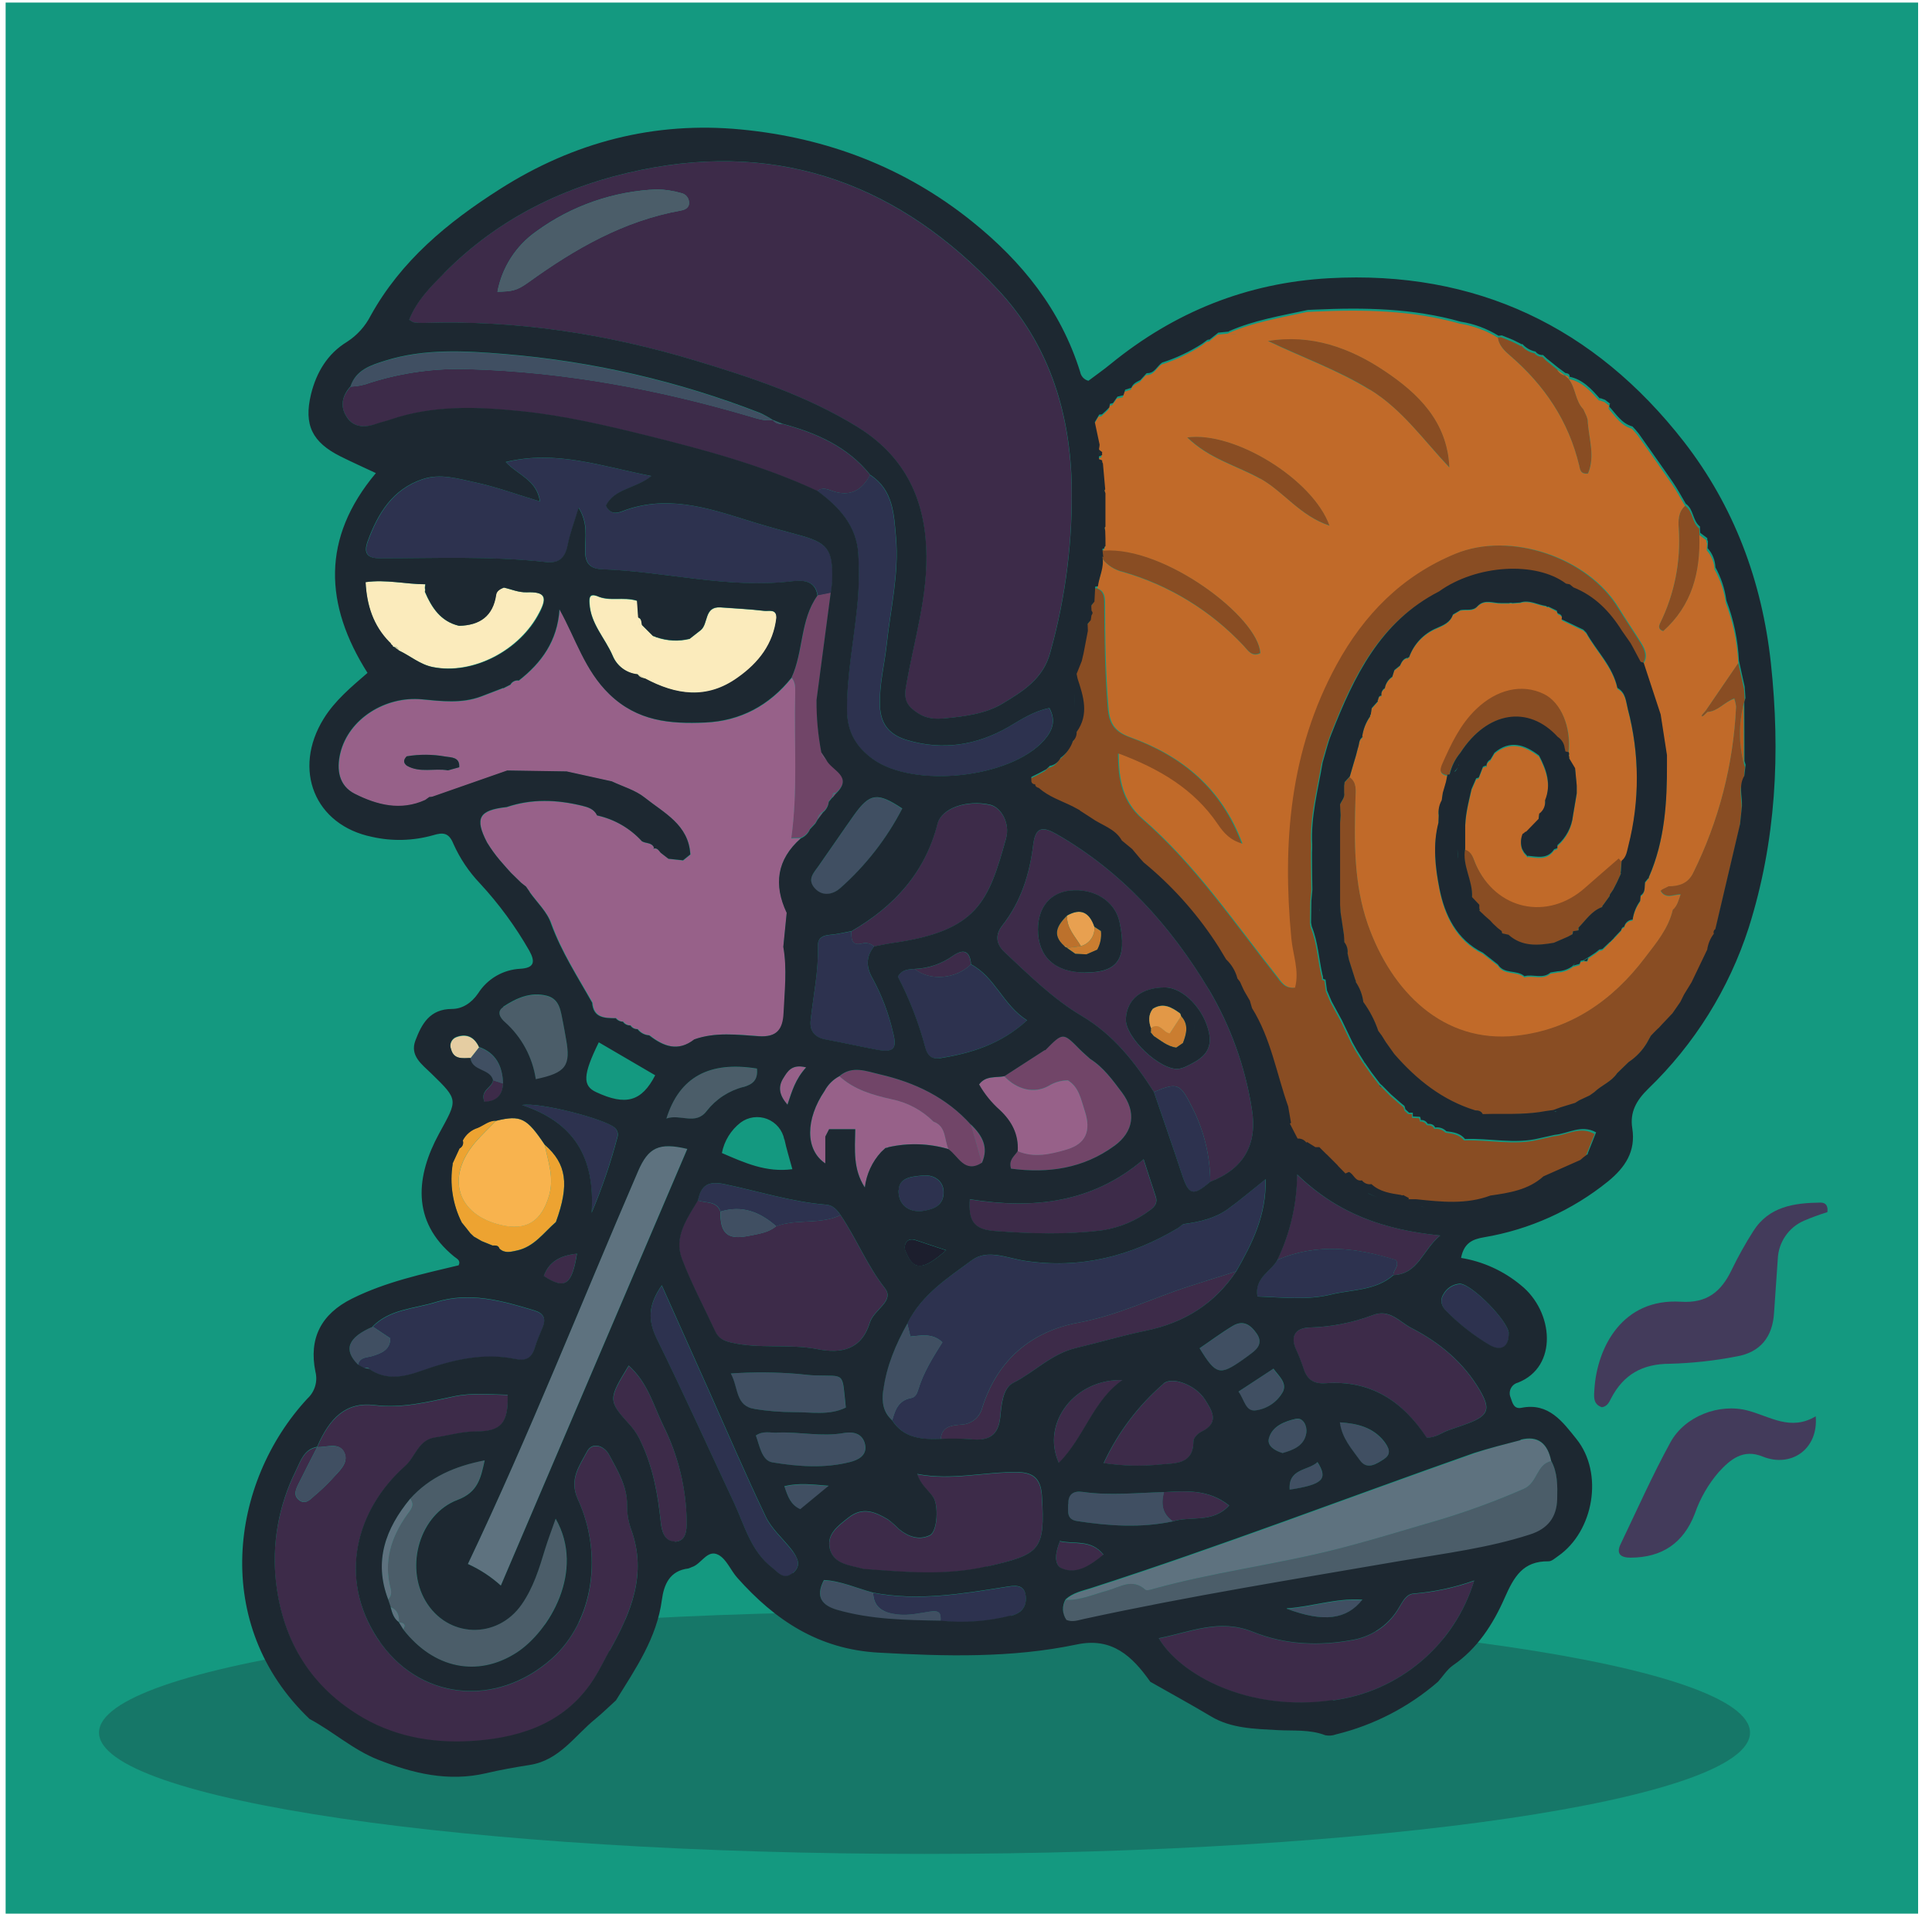 <svg width="130" height="129" viewBox="0 0 130 129" fill="none" xmlns="http://www.w3.org/2000/svg">
<path d="M129.065 0.173H0.379V128.786H129.065V0.173Z" fill="#149980"/>
<path opacity="0.3" d="M62.209 124.767C92.886 124.767 117.755 121.112 117.755 116.603C117.755 112.094 92.886 108.439 62.209 108.439C31.531 108.439 6.663 112.094 6.663 116.603C6.663 121.112 31.531 124.767 62.209 124.767Z" fill="#1D2831"/>
<path d="M122.96 81.576C122.42 81.742 121.89 81.937 121.371 82.159C120.87 82.379 120.44 82.736 120.132 83.189C119.823 83.641 119.647 84.171 119.624 84.718C119.536 85.924 119.452 87.131 119.373 88.338C119.28 89.968 118.453 91.016 116.835 91.29C115.36 91.576 113.865 91.74 112.363 91.78C110.521 91.78 109.239 92.503 108.407 94.108C108.277 94.359 108.156 94.648 107.789 94.706C107.158 94.498 107.259 93.937 107.286 93.463C107.477 90.654 109.176 87.356 113.112 87.605C114.872 87.715 115.819 86.916 116.515 85.472C116.951 84.57 117.439 83.694 117.978 82.85C119.031 81.189 120.728 80.956 122.49 80.933C122.859 80.928 123.018 81.162 122.96 81.576Z" fill="#433B5B"/>
<path d="M122.176 95.316C122.364 97.552 120.494 98.796 118.599 98.022C117.295 97.492 116.438 98.21 115.656 99.062C114.945 99.886 114.398 100.837 114.042 101.865C113.276 103.855 111.833 104.822 109.714 104.829C109.063 104.829 108.724 104.578 109.051 103.91C110.152 101.616 111.185 99.283 112.406 97.057C113.364 95.314 115.674 94.415 117.606 94.93C119.099 95.324 120.474 96.331 122.176 95.316Z" fill="#433B5B"/>
<path d="M27.524 21.525C28.026 20.216 28.984 19.287 29.874 18.387C33.536 14.677 38.055 12.482 43.119 11.439C52.658 9.472 60.615 12.532 67.122 19.477C70.473 23.049 71.945 27.516 72.101 32.422C72.194 36.311 71.707 40.193 70.656 43.939C70.171 45.73 68.769 46.554 67.454 47.355C66.351 48.029 64.941 48.219 63.591 48.345C62.978 48.403 62.374 48.395 61.784 48.016C61.078 47.561 60.779 47.164 60.952 46.217C61.48 43.103 62.472 40.063 62.314 36.833C62.141 33.316 60.708 30.601 57.677 28.729C54.289 26.642 50.559 25.411 46.789 24.273C40.82 22.472 34.725 21.537 28.482 21.738C28.272 21.742 28.063 21.73 27.856 21.703C27.793 21.698 27.725 21.633 27.524 21.525ZM33.461 19.636C34.451 19.606 34.75 19.583 35.574 18.988C38.683 16.747 41.951 14.866 45.789 14.172C46.08 14.119 46.382 13.994 46.362 13.627C46.359 13.478 46.306 13.334 46.211 13.219C46.116 13.104 45.985 13.025 45.839 12.994C45.318 12.845 44.78 12.761 44.238 12.743C41.301 12.855 38.465 13.839 36.09 15.569C34.718 16.531 33.778 17.992 33.471 19.638L33.461 19.636Z" fill="#3D2B49"/>
<path d="M21.346 97.386C22.19 95.434 23.281 94.334 25.242 94.58C27.051 94.806 28.816 94.357 30.578 93.985C31.776 93.734 32.973 93.862 34.164 93.885C34.219 95.796 33.719 96.356 32.015 96.351C31.083 96.351 30.201 96.625 29.293 96.753C28.147 96.916 27.964 98.057 27.27 98.675C23.94 101.642 22.746 106.211 25.408 110.275C28.142 114.44 33.36 114.978 37.112 111.654C40.003 109.095 40.558 104.538 38.895 100.933C38.271 99.579 39.002 98.657 39.5 97.708C39.864 97.014 40.681 97.316 41.008 97.947C41.571 99.004 42.222 100.044 42.202 101.333C42.197 101.878 42.288 102.419 42.471 102.933C43.564 105.947 42.431 108.575 41.008 111.114C40.666 111.727 40.362 112.37 39.985 112.968C38.16 115.869 35.288 116.904 32.111 117.168C29.462 117.387 26.853 117.015 24.475 115.661C20.956 113.634 19.051 110.521 18.576 106.563C18.273 103.967 18.735 101.339 19.906 99.001C20.222 98.351 20.444 97.56 21.336 97.396C20.919 98.213 20.496 99.027 20.092 99.851C19.903 100.23 19.702 100.654 20.15 100.976C20.554 101.267 20.851 100.936 21.13 100.687C21.547 100.34 21.941 99.966 22.311 99.569C22.766 99.044 23.507 98.484 23.168 97.758C22.829 97.032 21.994 97.409 21.346 97.386Z" fill="#3D2B49"/>
<path d="M55.023 40.088C54.872 38.993 53.909 39.053 53.264 39.129C48.966 39.631 44.788 38.465 40.543 38.317C39.666 38.285 39.387 37.873 39.387 37.061C39.387 36.162 39.596 35.225 38.947 34.175C38.663 35.122 38.369 35.891 38.211 36.687C38.042 37.536 37.648 37.93 36.758 37.832C33.043 37.418 29.316 37.581 25.593 37.581C24.714 37.581 24.462 37.237 24.762 36.416C25.448 34.547 26.433 32.934 28.444 32.256C29.648 31.846 30.854 32.228 32.018 32.477C33.43 32.778 34.797 33.283 36.343 33.75C36.135 32.298 34.878 31.992 34.046 31.098C37.464 30.274 40.513 31.397 43.848 32.042C42.765 32.904 41.35 32.876 40.784 34.039C41.053 34.615 41.493 34.564 41.883 34.414C44.753 33.303 47.475 34.127 50.207 34.991C51.363 35.358 52.535 35.68 53.706 35.996C55.717 36.524 56.066 36.981 56.008 39.043C56.008 39.334 55.945 39.623 55.913 39.915L55.023 40.088Z" fill="#2D324F"/>
<path d="M63.302 96.846C62.045 96.891 60.819 96.814 60.035 95.59C60.221 94.887 60.457 94.236 61.309 94.083C61.573 94.035 61.701 93.802 61.776 93.543C62.123 92.377 62.767 91.355 63.41 90.333C62.734 89.695 61.97 89.885 61.256 89.946L61.045 89.069C61.987 87.145 63.757 86.017 65.383 84.816C66.429 84.045 67.766 84.678 68.932 84.854C72.672 85.422 76.067 84.56 79.257 82.651C79.4 82.566 79.523 82.4 79.672 82.38C80.717 82.234 81.74 82 82.607 81.375C83.412 80.795 84.166 80.149 85.148 79.365C85.204 81.809 84.236 83.698 83.173 85.562C82.117 85.897 81.059 86.225 80.006 86.567C77.525 87.366 75.19 88.529 72.571 89.009C69.384 89.594 67.115 91.521 66.097 94.713C66.02 95.039 65.837 95.329 65.578 95.539C65.318 95.749 64.996 95.867 64.662 95.874C64.064 95.934 63.362 95.969 63.302 96.846Z" fill="#2D324F"/>
<path d="M77.644 73.492C76.357 71.483 74.922 69.641 72.79 68.378C70.85 67.228 69.231 65.615 67.587 64.078C66.987 63.51 66.972 62.892 67.442 62.291C68.698 60.689 69.281 58.83 69.52 56.863C69.668 55.627 70.181 55.622 71.089 56.137C75.492 58.649 78.752 62.289 81.328 66.572C82.804 69.058 83.792 71.802 84.239 74.658C84.621 76.987 83.721 78.654 81.436 79.536C81.43 77.781 81.006 76.052 80.2 74.492C79.408 72.902 79.219 72.834 77.644 73.492ZM73.004 65.454C75.223 65.454 75.847 64.542 75.334 62.073C75.04 60.659 73.625 59.759 71.978 59.943C70.654 60.091 69.847 61.081 69.842 62.558C69.84 64.389 71.006 65.452 73.016 65.447L73.004 65.454ZM78.382 66.459C76.824 66.459 75.836 67.235 75.758 68.556C75.683 69.812 78.093 72.088 79.328 71.93C79.492 71.902 79.653 71.851 79.802 71.777C80.75 71.332 81.615 70.822 81.356 69.541C81.032 67.921 79.619 66.464 78.382 66.454V66.459Z" fill="#3D2B49"/>
<path d="M52.633 28.523C54.915 29.141 57.026 30.053 58.554 31.969C57.999 32.994 57.217 33.452 56.041 33.055C55.717 32.944 55.342 32.758 54.995 33.055C51.343 31.354 47.47 30.311 43.584 29.344C40.797 28.654 37.992 27.995 35.12 27.699C32.116 27.388 29.125 27.27 26.207 28.279C25.93 28.375 25.642 28.433 25.365 28.53C24.593 28.782 23.837 28.822 23.342 28.078C22.846 27.335 23.025 26.649 23.593 26.018C24.052 26.005 24.505 25.913 24.933 25.747C27.086 25.068 29.339 24.763 31.596 24.846C38.005 25.036 44.271 26.204 50.418 28.013C50.934 28.166 51.456 28.355 52.014 28.264H52.002C52.075 28.359 52.172 28.433 52.283 28.478C52.393 28.524 52.514 28.539 52.633 28.523Z" fill="#3D2B49"/>
<path d="M56.556 81.774C57.629 83.362 58.338 85.166 59.529 86.678C59.844 87.077 59.728 87.431 59.419 87.801C59.11 88.17 58.665 88.554 58.529 88.994C57.971 90.85 56.591 91.109 55.01 90.802C53.07 90.421 51.09 90.802 49.159 90.348C48.669 90.235 48.322 90.051 48.109 89.594C47.355 87.966 46.503 86.381 45.869 84.713C45.304 83.224 46.234 81.998 46.95 80.782C47.48 80.993 48.207 80.795 48.471 81.536C48.455 83.023 48.951 83.462 50.383 83.171C51.019 83.043 51.688 82.965 52.221 82.525C53.626 81.998 55.186 82.44 56.556 81.774Z" fill="#3D2B49"/>
<path d="M71.712 107.668C72.194 107.226 72.82 107.1 73.411 106.914C82.087 104.116 90.595 100.85 99.191 97.823C100.211 97.464 101.267 97.195 102.317 96.924C103.521 96.612 104.147 97.2 104.383 98.336C103.378 98.544 103.473 99.798 102.531 100.2C100.692 101.006 98.806 101.701 96.883 102.28C94.398 103.001 91.922 103.787 89.409 104.392C85.518 105.339 81.529 105.849 77.663 106.919C77.468 106.972 77.161 107.08 77.068 106.99C76.178 106.198 75.371 106.816 74.514 107.05C73.592 107.293 72.7 107.708 71.712 107.668Z" fill="#5E727F"/>
<path d="M99.191 106.394C98.545 108.503 97.307 110.382 95.623 111.807C93.939 113.232 91.88 114.144 89.693 114.433C83.98 115.269 79.388 112.692 77.978 110.268C80.114 109.843 82.062 108.924 84.322 109.838C86.475 110.707 88.795 110.808 91.108 110.363C91.748 110.24 92.354 109.978 92.883 109.597C93.412 109.216 93.852 108.724 94.171 108.155C94.423 107.736 94.654 107.291 95.134 107.263C96.518 107.15 97.882 106.858 99.191 106.394Z" fill="#3D2B49"/>
<path d="M33.699 106.716C33.037 106.116 32.286 105.623 31.472 105.254C35.614 96.552 39.123 87.627 42.921 78.828C43.612 77.225 44.323 76.866 46.239 77.321C42.074 87.087 37.924 96.814 33.699 106.716Z" fill="#5E727F"/>
<path d="M54.988 33.052C55.335 32.758 55.709 32.944 56.033 33.052C57.217 33.449 57.999 32.992 58.547 31.967C60.097 32.972 60.145 34.615 60.281 36.185C60.492 38.624 59.909 41.003 59.65 43.409C59.504 44.77 59.147 46.097 59.2 47.501C59.24 48.862 59.974 49.511 61.07 49.825C63.435 50.518 65.705 50.164 67.836 48.935C68.698 48.433 69.523 47.87 70.601 47.657C71.076 48.521 70.79 49.207 70.239 49.83C67.977 52.384 61.442 53.083 58.695 51.071C57.589 50.262 56.991 49.252 56.983 47.787C56.971 45.429 57.438 43.135 57.669 40.812C57.789 39.648 57.814 38.476 57.745 37.307C57.637 35.381 56.453 34.12 54.988 33.052Z" fill="#2D324F"/>
<path d="M61.706 99.215C64.033 99.672 66.23 99.057 68.477 99.092C69.623 99.109 70.03 99.639 70.098 100.682C70.332 104.337 70.015 104.608 66.413 105.435C63.649 106.068 60.944 105.816 58.205 105.613C58.162 105.611 58.12 105.605 58.079 105.595C57.204 105.357 56.121 105.304 55.847 104.262C55.596 103.284 56.383 102.709 57.104 102.146C58.054 101.393 58.906 101.77 59.758 102.275C60.025 102.477 60.277 102.699 60.512 102.938C61.13 103.44 61.854 103.691 62.578 103.335C63.081 103.083 63.181 101.325 62.792 100.76C62.445 100.293 61.942 99.951 61.706 99.215Z" fill="#3D2B49"/>
<path d="M71.712 107.668C72.7 107.708 73.592 107.293 74.514 107.045C75.371 106.811 76.178 106.193 77.068 106.984C77.166 107.075 77.468 106.967 77.663 106.914C81.529 105.844 85.518 105.334 89.409 104.387C91.922 103.774 94.398 102.995 96.883 102.275C98.806 101.696 100.692 101.001 102.531 100.195C103.473 99.793 103.37 98.539 104.383 98.331C104.823 99.14 104.808 100.024 104.788 100.903C104.758 102.136 104.157 102.913 102.956 103.297C100.153 104.204 97.24 104.568 94.357 105.055C87.189 106.294 80.008 107.442 72.898 108.992C72.534 109.072 72.174 109.21 71.764 109.047C71.625 108.846 71.546 108.609 71.537 108.365C71.527 108.121 71.588 107.879 71.712 107.668Z" fill="#4B5D69"/>
<path d="M95.984 96.763C94.38 94.284 92.213 92.862 89.185 93.091C88.383 93.151 87.928 92.84 87.697 92.086C87.554 91.65 87.386 91.224 87.194 90.808C86.79 89.898 87.177 89.386 88.069 89.343C89.53 89.308 90.974 89.027 92.342 88.514C93.498 88.057 94.156 88.961 94.948 89.368C96.858 90.348 98.495 91.707 99.588 93.598C100.304 94.839 100.118 95.276 98.816 95.776C98.349 95.957 97.869 96.108 97.399 96.278C96.966 96.442 96.602 96.766 95.984 96.763Z" fill="#3D2B49"/>
<path d="M26.285 108.163L26.111 107.645C26.199 107.557 26.262 107.447 26.294 107.327C26.326 107.206 26.325 107.08 26.292 106.959C25.79 105.103 26.292 103.473 27.373 101.951C27.597 101.637 27.954 101.305 27.589 100.858C28.904 99.401 30.59 98.667 32.603 98.275C32.34 99.464 32.161 100.413 30.779 100.936C28.235 101.898 27.235 105.392 28.625 107.741C30.1 110.235 33.446 110.351 35.102 107.959C35.876 106.841 36.27 105.563 36.658 104.282C36.859 103.618 37.11 102.973 37.379 102.202C39.39 105.718 36.944 109.803 34.752 111.217C32.126 112.91 29.155 112.287 27.124 109.652C27.376 109.28 27.104 109.223 26.828 109.172H26.843C26.863 108.73 26.75 108.348 26.285 108.163Z" fill="#4B5D69"/>
<path d="M57.288 62.678C60.148 61.018 62.234 58.745 63.068 55.462C63.332 54.416 65.006 53.821 66.615 54.173C67.386 54.341 67.972 55.429 67.698 56.416C66.509 60.686 65.79 62.666 60.045 63.472C59.63 63.53 59.223 63.625 58.811 63.703C58.712 63.603 58.589 63.531 58.453 63.494C58.318 63.456 58.175 63.455 58.039 63.49C57.265 63.693 57.282 63.183 57.288 62.678Z" fill="#3D2B49"/>
<path d="M25.086 89.285C26.252 88.107 27.883 88.1 29.326 87.647C31.588 86.939 33.782 87.547 35.954 88.207C36.562 88.391 36.771 88.73 36.524 89.333C36.333 89.795 36.13 90.257 35.986 90.734C35.778 91.43 35.381 91.624 34.664 91.475C32.455 91.023 30.359 91.566 28.29 92.297C27.132 92.706 25.963 92.922 24.85 92.146C24.837 92.119 24.819 92.095 24.795 92.077C24.771 92.058 24.743 92.046 24.713 92.041C24.683 92.037 24.653 92.04 24.625 92.049C24.596 92.059 24.571 92.076 24.55 92.099L24.085 91.847C24.209 91.305 24.689 91.375 25.073 91.252C25.672 91.066 26.262 90.835 26.26 90.064L25.086 89.285Z" fill="#2D324F"/>
<path d="M63.302 96.846C63.362 95.969 64.056 95.934 64.667 95.874C65.001 95.867 65.323 95.749 65.583 95.539C65.843 95.329 66.025 95.039 66.102 94.713C67.12 91.526 69.389 89.594 72.576 89.009C75.195 88.529 77.53 87.366 80.011 86.567C81.064 86.225 82.122 85.897 83.178 85.562C81.728 87.755 79.659 89.031 77.116 89.556C75.525 89.883 73.964 90.353 72.388 90.727C70.724 91.121 69.606 92.347 68.171 93.071C67.474 93.422 67.381 94.525 67.303 95.332C67.18 96.645 66.499 96.997 65.293 96.861C64.63 96.82 63.965 96.815 63.302 96.846Z" fill="#3D2B49"/>
<path d="M44.527 86.519C45.625 88.976 46.646 91.252 47.664 93.53C48.94 96.389 50.177 99.273 51.527 102.096C51.929 102.933 52.706 103.588 53.286 104.344C53.663 104.832 53.96 105.369 53.334 105.879C52.708 106.389 52.366 105.839 51.947 105.51C50.544 104.412 50.124 102.747 49.433 101.24C47.691 97.532 46.01 93.797 44.2 90.124C43.579 88.881 43.609 87.841 44.527 86.519Z" fill="#2D324F"/>
<path d="M65.33 64.906C66.954 65.763 67.479 67.65 69.1 68.674C67.341 70.282 65.33 70.882 63.204 71.216C62.658 71.302 62.374 70.998 62.244 70.463C61.807 68.823 61.192 67.236 60.409 65.73C60.691 65.228 61.125 65.246 61.54 65.208C62.571 66.039 64.322 65.896 65.33 64.906Z" fill="#2D324F"/>
<path d="M57.287 62.678C57.287 63.181 57.265 63.683 58.041 63.49C58.178 63.455 58.32 63.456 58.456 63.494C58.591 63.531 58.714 63.603 58.813 63.703C58.25 64.409 58.27 65.097 58.728 65.881C59.345 67.02 59.804 68.238 60.09 69.501C60.376 70.596 60.128 70.865 58.989 70.649C57.85 70.433 56.702 70.177 55.553 69.963C54.799 69.825 54.457 69.373 54.548 68.642C54.724 66.989 55.083 65.354 55.033 63.676C55.015 63.156 55.322 62.962 55.825 62.922C56.327 62.882 56.795 62.764 57.287 62.678Z" fill="#2D324F"/>
<path d="M65.247 80.717C69.502 81.377 73.461 80.988 76.945 78.024C77.244 78.946 77.49 79.73 77.754 80.511C77.905 80.953 77.699 81.222 77.362 81.458C76.426 82.165 75.329 82.627 74.17 82.804C71.747 83.111 69.349 83.033 66.919 82.852C65.448 82.744 65.154 82.093 65.247 80.717Z" fill="#3D2B49"/>
<path d="M85.94 84.799C86.8 83 87.255 81.035 87.272 79.041C90.037 81.704 93.146 82.762 96.898 83.146C95.684 84.168 95.428 85.733 93.757 85.816C93.722 85.482 94.169 85.261 93.94 84.811C91.309 83.975 88.634 83.631 85.94 84.799Z" fill="#3D2B49"/>
<path d="M52.002 28.269C51.444 28.347 50.921 28.159 50.406 28.018C44.258 26.21 37.992 25.041 31.583 24.851C29.327 24.768 27.073 25.073 24.92 25.752C24.492 25.918 24.039 26.01 23.58 26.024C23.947 24.913 24.935 24.599 25.888 24.3C28.539 23.464 31.282 23.625 33.978 23.848C39.858 24.333 45.637 25.667 51.135 27.807C51.434 27.942 51.723 28.096 52.002 28.269Z" fill="#404F62"/>
<path d="M74.273 98.471C75.219 96.424 76.59 94.6 78.294 93.121C78.868 92.618 80.456 93.206 81.082 94.194C81.516 94.884 82.127 95.743 80.856 96.351C80.617 96.467 80.308 96.776 80.308 96.994C80.308 98.569 79.089 98.476 78.121 98.562C76.84 98.696 75.547 98.665 74.273 98.471Z" fill="#3D2B49"/>
<path d="M85.94 84.799C88.634 83.631 91.309 83.975 93.94 84.799C94.169 85.251 93.722 85.472 93.757 85.803C92.553 86.864 90.974 86.766 89.554 87.112C87.941 87.507 86.274 87.303 84.598 87.245C84.387 85.982 85.513 85.58 85.94 84.799Z" fill="#2D324F"/>
<path d="M42.31 91.923C43.592 93.061 43.974 94.591 44.638 95.957C45.644 97.968 46.182 100.18 46.214 102.428C46.214 103.038 46.138 103.749 45.404 103.757C44.726 103.757 44.529 103.076 44.469 102.476C44.281 100.647 43.967 98.853 43.182 97.168C43.007 96.745 42.767 96.351 42.471 96.002C40.903 94.279 40.903 94.226 42.31 91.923Z" fill="#3D2B49"/>
<path d="M49.164 92.438C50.667 92.332 52.175 92.341 53.676 92.465C54.048 92.498 54.43 92.553 54.792 92.566C56.913 92.634 56.639 92.274 56.903 94.729C55.787 95.281 54.566 95.028 53.384 95.038C52.51 95.034 51.638 94.963 50.775 94.824C49.453 94.623 49.697 93.4 49.164 92.438Z" fill="#404F62"/>
<path d="M60.701 54.431C59.653 56.46 58.239 58.277 56.528 59.79C56.099 60.179 55.365 60.407 54.819 59.802C54.274 59.197 54.759 58.74 55.096 58.26C55.888 57.134 56.654 55.999 57.456 54.869C58.519 53.382 59.032 53.309 60.701 54.431Z" fill="#404F62"/>
<path d="M36.054 72.648C35.834 71.17 35.103 69.814 33.988 68.818C33.644 68.504 33.4 68.079 33.863 67.773C34.737 67.192 35.712 66.755 36.798 67.034C37.693 67.263 37.731 68.104 37.887 68.83C37.965 69.194 38.017 69.566 38.085 69.933C38.425 71.764 38.08 72.224 36.054 72.648Z" fill="#4B5D69"/>
<path d="M33.147 83.822L32.408 83.523L31.887 83.221L31.935 83.272L31.643 82.993C31.45 82.742 31.259 82.51 31.065 82.272C30.45 81.051 30.236 79.667 30.455 78.318H30.437L30.919 77.275L30.905 77.29C31.003 77.244 31.081 77.163 31.123 77.063C31.165 76.963 31.169 76.851 31.133 76.748C31.236 76.547 31.378 76.369 31.55 76.223C31.723 76.078 31.923 75.968 32.139 75.901C32.548 75.733 32.893 75.399 33.378 75.419C32.915 75.899 32.428 76.353 31.995 76.856C29.959 79.232 30.751 81.754 33.735 82.442C35.451 82.839 36.449 82.169 36.947 80.456C37.299 79.242 36.881 78.157 36.648 77.029C38.123 78.32 38.322 79.707 37.402 82.237C36.58 82.947 35.939 83.907 34.775 84.156C34.368 84.241 33.963 84.367 33.604 84.028C33.529 83.789 33.33 83.822 33.147 83.822Z" fill="#EDA331"/>
<path d="M58.75 107.196C61.744 107.776 64.695 107.281 67.643 106.814C68.254 106.718 68.919 106.59 69.023 107.396C69.106 108.045 68.794 108.565 68.017 108.748C66.474 109.138 64.873 109.254 63.289 109.092C63.325 108.514 63.199 108.364 62.535 108.464C61.834 108.57 61.138 108.735 60.427 108.655C59.545 108.557 58.791 108.278 58.75 107.196Z" fill="#2D324F"/>
<path d="M50.858 96.61C51.361 96.273 51.828 96.437 52.271 96.417C53.779 96.346 55.267 96.716 56.78 96.442C57.35 96.339 58.011 96.442 58.19 97.175C58.381 97.974 57.687 98.27 57.184 98.396C55.46 98.833 53.678 98.703 51.959 98.416C51.258 98.298 51.112 97.296 50.858 96.61Z" fill="#404F62"/>
<path d="M77.644 73.492C79.219 72.834 79.403 72.902 80.2 74.497C81.006 76.057 81.43 77.786 81.436 79.541C80.262 80.546 79.991 80.451 79.519 79.009C78.915 77.16 78.269 75.329 77.644 73.492Z" fill="#2D324F"/>
<path d="M78.925 102.385C76.774 102.845 74.625 102.702 72.476 102.37C71.722 102.257 71.89 101.702 71.873 101.217C71.85 100.534 72.257 100.323 72.833 100.406C74.662 100.669 76.49 100.464 78.32 100.418C78.118 101.197 78.186 101.908 78.925 102.385Z" fill="#404F62"/>
<path d="M56.556 81.774C55.186 82.44 53.625 81.998 52.23 82.528C51.147 81.571 49.936 81.088 48.48 81.538C48.229 80.785 47.49 80.988 46.96 80.785C47.164 79.78 47.631 79.463 48.737 79.692C51.014 80.167 53.246 80.888 55.583 81.076C56.041 81.101 56.317 81.42 56.556 81.774Z" fill="#2D324F"/>
<path d="M61.05 89.072L61.261 89.948C61.975 89.888 62.739 89.697 63.415 90.335C62.772 91.358 62.128 92.38 61.781 93.546C61.706 93.797 61.578 94.048 61.314 94.086C60.462 94.239 60.226 94.889 60.04 95.593C59.429 95.043 59.326 94.359 59.429 93.571C59.638 91.948 60.266 90.483 61.05 89.072Z" fill="#404F62"/>
<path d="M39.799 81.624C40.051 77.828 38.565 75.519 35.117 74.367C36.326 74.156 40.702 75.311 41.34 75.874C41.438 75.952 41.509 76.059 41.543 76.18C41.578 76.3 41.573 76.429 41.531 76.547C41.077 78.278 40.498 79.975 39.799 81.624Z" fill="#2D324F"/>
<path d="M50.921 71.922C51.022 72.729 50.594 72.987 50.024 73.158C49.043 73.408 48.172 73.975 47.548 74.771C46.794 75.776 45.764 74.952 44.831 75.286C45.706 72.488 47.727 71.407 50.921 71.922Z" fill="#4B5D69"/>
<path d="M101.523 89.732C101.546 90.637 101.051 90.988 100.266 90.556C99.195 89.92 98.21 89.15 97.333 88.265C97.014 87.956 96.866 87.552 97.125 87.135C97.233 86.931 97.39 86.759 97.583 86.633C97.776 86.507 97.998 86.433 98.228 86.416C99.017 86.386 101.501 88.918 101.523 89.732Z" fill="#2D324F"/>
<path d="M75.567 92.88C73.557 94.249 72.984 96.733 71.252 98.477C70.023 95.739 72.37 92.752 75.567 92.88Z" fill="#3D2B49"/>
<path d="M58.75 107.196C58.791 108.278 59.545 108.557 60.427 108.655C61.138 108.735 61.834 108.57 62.535 108.464C63.199 108.364 63.325 108.514 63.289 109.092C60.957 109.052 58.622 109.017 56.355 108.366C55.332 108.072 54.847 107.504 55.448 106.357C56.584 106.407 57.647 106.897 58.75 107.196Z" fill="#404F62"/>
<path d="M80.722 90.74C81.509 90.207 82.21 89.677 82.962 89.232C83.625 88.846 84.118 89.132 84.543 89.735C84.968 90.338 84.676 90.74 84.203 91.089C84.005 91.24 83.804 91.39 83.598 91.533C82.08 92.588 81.813 92.528 80.722 90.74Z" fill="#404F62"/>
<path d="M78.925 102.385C78.186 101.883 78.118 101.197 78.32 100.418C79.797 100.348 81.29 100.202 82.695 101.32C81.577 102.541 80.117 102.008 78.925 102.385Z" fill="#3D2B49"/>
<path d="M90.145 95.726C91.334 95.801 92.379 96.065 93.123 97.01C93.402 97.364 93.694 97.828 93.136 98.183C92.633 98.504 91.987 98.969 91.492 98.275C90.954 97.524 90.288 96.808 90.145 95.726Z" fill="#404F62"/>
<path d="M61.935 81.526C60.867 81.543 60.427 80.835 60.462 80.096C60.494 79.205 61.467 79.18 62.1 79.117C62.855 79.044 63.541 79.501 63.485 80.348C63.423 81.267 62.608 81.433 61.935 81.526Z" fill="#2D324F"/>
<path d="M83.321 93.663L85.674 92.121C86.048 92.624 86.594 93.071 86.317 93.663C86.136 93.996 85.881 94.283 85.571 94.501C85.261 94.719 84.905 94.862 84.53 94.919C83.806 95.063 83.748 94.236 83.321 93.663Z" fill="#404F62"/>
<path d="M71.315 103.734C72.32 103.965 73.426 103.598 74.258 104.648C73.418 105.329 72.498 105.997 71.493 105.59C70.872 105.344 71.018 104.452 71.315 103.734Z" fill="#3D2B49"/>
<path d="M86.299 97.798C85.797 97.64 85.249 97.311 85.379 96.808C85.596 95.985 86.445 95.663 87.184 95.497C87.699 95.382 87.966 96 87.898 96.444C87.765 97.296 87.048 97.587 86.299 97.798Z" fill="#404F62"/>
<path d="M25.086 89.285L26.26 90.071C26.26 90.843 25.672 91.076 25.073 91.26C24.689 91.383 24.209 91.312 24.086 91.855C23.088 90.832 23.41 90.004 25.086 89.285Z" fill="#404F62"/>
<path d="M86.589 108.268C88.278 108.158 89.921 107.56 91.673 107.683C90.61 109.004 89.054 109.193 86.589 108.268Z" fill="#404F62"/>
<path d="M65.33 64.906C64.325 65.896 62.566 66.039 61.54 65.215C62.458 65.179 63.345 64.876 64.094 64.344C64.79 63.859 65.265 63.959 65.33 64.906Z" fill="#3D2B49"/>
<path d="M27.589 100.858C27.954 101.305 27.589 101.637 27.373 101.951C26.302 103.473 25.797 105.103 26.293 106.959C26.325 107.08 26.326 107.206 26.294 107.327C26.262 107.447 26.199 107.557 26.111 107.645C25.124 105.06 25.933 102.867 27.589 100.858Z" fill="#5E727F"/>
<path d="M52.786 100.041C53.771 99.805 54.621 99.921 55.764 100.014L53.854 101.589C53.211 101.272 53.015 100.737 52.786 100.041Z" fill="#404F62"/>
<path d="M63.656 84.146C62.113 85.517 61.46 85.52 60.965 84.284C60.901 84.178 60.87 84.057 60.874 83.934C60.878 83.811 60.917 83.692 60.987 83.591C61.171 83.365 61.41 83.395 61.661 83.48C62.279 83.694 62.9 83.894 63.656 84.146Z" fill="#1C1E2D"/>
<path d="M38.817 84.372C38.475 86.507 38 86.813 36.58 85.879C36.949 84.904 37.691 84.492 38.817 84.372Z" fill="#3D2B49"/>
<path d="M33.174 72.699C32.945 71.917 31.759 72.121 31.651 71.219L32.234 70.478C33.383 70.89 33.812 71.777 33.853 72.922L33.174 72.699Z" fill="#404F62"/>
<path d="M86.775 100.262C86.677 98.818 88.014 98.986 88.644 98.404C89.371 99.557 89.016 99.898 86.775 100.262Z" fill="#404F62"/>
<path d="M32.234 70.478L31.651 71.219C31.125 71.219 30.543 71.32 30.349 70.609C30.319 70.531 30.304 70.447 30.307 70.363C30.31 70.279 30.33 70.197 30.365 70.121C30.401 70.045 30.452 69.977 30.515 69.921C30.578 69.866 30.651 69.824 30.731 69.797C31.42 69.559 31.93 69.812 32.234 70.478Z" fill="#E5CDA2"/>
<path d="M55.616 51.118C55.521 51.071 55.439 51 55.38 50.912C55.32 50.824 55.285 50.722 55.277 50.616C55.055 49.457 54.947 48.279 54.955 47.099C55.272 44.698 55.589 42.295 55.908 39.892L55.015 40.068C53.834 41.726 54.083 43.836 53.269 45.594C53.532 45.911 53.52 46.293 53.5 46.667C53.412 49.91 53.688 53.166 53.236 56.398L53.884 56.381C54.165 56.265 54.389 56.043 54.508 55.763L54.867 55.384L55.01 55.132C55.024 55.023 55.066 54.92 55.132 54.832C55.197 54.744 55.284 54.675 55.385 54.63C55.493 54.543 55.582 54.436 55.648 54.314C55.714 54.193 55.755 54.059 55.769 53.922L56.021 53.618V53.645C56.036 53.5 55.998 53.314 56.252 53.364C57.483 52.224 55.953 51.842 55.616 51.118Z" fill="#714568"/>
<path d="M75.487 73.522C74.864 72.694 74.248 71.84 73.345 71.262C73.094 71.038 72.843 70.827 72.619 70.594C71.518 69.476 71.511 69.473 70.324 70.681L70.297 70.666L67.577 72.425C68.444 73.339 69.6 73.613 70.563 73.07C70.953 72.83 71.402 72.702 71.86 72.701C72.614 73.168 72.735 73.992 72.984 74.733C73.436 76.087 73.079 76.964 71.78 77.351C70.709 77.667 69.588 77.936 68.472 77.461C68.268 77.8 67.834 78.039 68.02 78.649C70.513 78.981 72.885 78.65 74.979 77.112C76.304 76.153 76.47 74.834 75.487 73.522Z" fill="#714568"/>
<path d="M59.218 72.314C58.338 72.116 57.355 71.671 56.481 72.437C57.486 73.337 58.708 73.693 59.982 73.982C61.052 74.194 62.035 74.718 62.807 75.489C63.691 75.814 63.523 76.705 63.812 77.351C64.493 77.831 64.888 79.016 66.074 78.265L65.343 75.703C63.692 73.857 61.563 72.849 59.218 72.314Z" fill="#714568"/>
<path d="M33.174 72.699L33.853 72.922C33.81 73.744 33.398 74.141 32.596 74.163C32.274 73.367 33.146 73.226 33.174 72.699Z" fill="#3D2B49"/>
<path d="M66.067 78.258L65.335 75.695C66.067 76.411 66.537 77.2 66.067 78.258Z" fill="#7B4B70"/>
<path d="M26.285 108.163C26.75 108.348 26.863 108.73 26.843 109.182C26.498 108.941 26.388 108.547 26.285 108.163Z" fill="#5E727F"/>
<path d="M26.828 109.172C27.104 109.223 27.366 109.281 27.124 109.652L26.828 109.172Z" fill="#5E727F"/>
<path d="M55.018 55.17C55.032 55.061 55.074 54.958 55.139 54.87C55.205 54.782 55.292 54.712 55.392 54.668L55.018 55.17Z" fill="#7B4B70"/>
<path d="M56.038 53.678C56.053 53.532 56.016 53.346 56.27 53.397L56.038 53.678Z" fill="#7B4B70"/>
<path d="M55.616 51.118C55.52 51.072 55.439 51.001 55.379 50.912C55.32 50.824 55.284 50.722 55.277 50.616L55.616 51.118Z" fill="#7B4B70"/>
<path d="M42.913 45.373L43.416 45.675C43.215 45.64 43.011 45.589 42.913 45.373Z" fill="#E5CDA2"/>
<path d="M26.501 43.537C26.702 43.51 26.8 43.615 26.845 43.788L26.501 43.537Z" fill="#E5CDA2"/>
<path d="M52.633 28.523C52.513 28.542 52.39 28.529 52.277 28.485C52.163 28.441 52.064 28.367 51.989 28.272L52.633 28.523Z" fill="#404F62"/>
<path d="M26.267 43.268L26.412 43.433C26.377 43.419 26.346 43.396 26.321 43.367C26.296 43.339 26.277 43.305 26.267 43.268Z" fill="#E5CDA2"/>
<path d="M24.551 92.111C24.571 92.089 24.596 92.072 24.625 92.062C24.653 92.052 24.683 92.049 24.713 92.054C24.743 92.059 24.771 92.071 24.795 92.089C24.819 92.108 24.837 92.131 24.85 92.159L24.551 92.111Z" fill="#404F62"/>
<path d="M111.072 69.755C111.162 69.662 111.252 69.571 111.345 69.481C111.252 69.559 111.162 69.649 111.072 69.755Z" fill="#B55D1F"/>
<path d="M33.471 19.638C33.781 17.991 34.725 16.531 36.1 15.571C38.475 13.842 41.311 12.858 44.248 12.745C44.79 12.764 45.328 12.848 45.849 12.997C45.995 13.027 46.126 13.107 46.221 13.222C46.316 13.337 46.369 13.48 46.372 13.63C46.392 13.996 46.09 14.132 45.799 14.175C41.961 14.868 38.693 16.749 35.584 18.99C34.76 19.585 34.461 19.608 33.471 19.638Z" fill="#4B5D69"/>
<path d="M104.544 76.472L103.524 76.7C101.86 77.115 100.186 76.683 98.517 76.753C98.19 76.353 97.725 76.288 97.26 76.23C97.164 76.131 97.045 76.056 96.914 76.013C96.783 75.969 96.643 75.958 96.506 75.979C96.411 75.756 96.21 75.728 96.004 75.728C95.96 75.643 95.892 75.573 95.807 75.528C95.723 75.483 95.626 75.465 95.531 75.477C95.539 75.4 95.523 75.323 95.483 75.256L95.003 75.231C95.003 75.143 95.003 75.055 95.003 74.98H94.752L94.501 74.748C94.488 74.67 94.466 74.593 94.435 74.52L94.217 74.344L93.525 73.741L92.983 73.191C92.943 73.181 92.906 73.161 92.876 73.133C92.846 73.106 92.823 73.071 92.809 73.033L92.221 72.264L91.701 71.51V71.523L91.221 70.744C91.128 70.581 91.035 70.418 90.939 70.242C90.701 69.74 90.461 69.237 90.218 68.735L89.534 67.479L89.215 66.725L89.117 66.002C89.056 65.991 88.998 65.969 88.946 65.936C88.957 65.851 88.946 65.765 88.913 65.685C88.662 64.597 88.617 63.465 88.19 62.42L88.144 62.168L88.164 60.704L88.232 59.95L88.207 57.926V57.438C88.207 57.267 88.207 57.097 88.22 56.936C88.117 55.047 88.614 53.236 88.921 51.397C89.114 50.759 89.265 50.106 89.509 49.486C91.017 45.612 92.776 41.914 96.753 39.88C99.281 38.074 103.287 37.827 105.298 39.352L105.55 39.4L105.801 39.606C107.246 40.184 108.264 41.241 109.068 42.535L109.641 43.354L109.797 43.635L110.317 44.61C110.384 44.638 110.453 44.66 110.524 44.675C110.858 44.173 110.644 43.7 110.38 43.268C109.9 42.485 109.375 41.733 108.892 40.947C106.816 37.501 101.586 35.74 97.874 37.27C94.272 38.754 91.721 41.359 89.876 44.738C86.722 50.515 86.224 56.733 86.83 63.141C86.935 64.238 87.395 65.326 87.081 66.469C86.413 66.542 86.169 66.075 85.862 65.685C82.987 62.048 80.373 58.179 76.842 55.11C75.495 53.937 75.236 52.485 75.223 50.716C77.942 51.739 80.28 53.098 81.886 55.474C82.293 56.072 82.728 56.557 83.55 56.783C82.178 53.057 79.501 50.877 76.01 49.619C74.974 49.244 74.62 48.714 74.532 47.634C74.341 45.293 74.308 42.957 74.3 40.613C74.3 40.174 74.268 39.769 73.77 39.596C73.709 39.589 73.648 39.595 73.589 39.613L73.536 40.618L73.333 40.869C73.324 40.937 73.324 41.005 73.333 41.073C73.529 41.196 73.511 41.324 73.35 41.465L73.29 41.867L73.077 42.118C73.077 42.276 73.089 42.434 73.094 42.593C72.999 43.095 72.901 43.597 72.805 44.1L72.684 44.617C72.569 44.906 72.453 45.193 72.34 45.481C72.36 45.589 72.383 45.695 72.403 45.8C72.798 47.006 73.192 48.212 72.338 49.395C72.345 49.51 72.326 49.624 72.283 49.73C72.239 49.837 72.172 49.932 72.086 50.008C71.937 50.461 71.647 50.854 71.259 51.131C71.192 51.267 71.095 51.387 70.975 51.481C70.855 51.574 70.715 51.639 70.566 51.671V51.648L70.299 51.899L69.834 52.151L69.294 52.419C69.28 52.492 69.28 52.568 69.294 52.641C69.287 52.676 69.288 52.712 69.298 52.747C69.308 52.782 69.326 52.813 69.35 52.84C69.375 52.866 69.405 52.886 69.439 52.898C69.473 52.91 69.51 52.914 69.545 52.909C69.558 53.065 69.661 53.13 69.796 53.16C70.458 53.751 71.305 54.02 72.071 54.401L72.561 54.653H72.549L73.328 55.155C74.019 55.657 74.931 55.863 75.389 56.68L76.08 57.25C76.253 57.458 76.427 57.667 76.603 57.873L76.854 58.152L77.156 58.403C79.003 59.968 80.602 61.804 81.901 63.846L82.404 64.678H82.389C82.754 65.022 83.016 65.463 83.143 65.949H83.12L83.321 66.2C83.429 66.429 83.535 66.657 83.643 66.883C83.751 67.109 83.869 67.275 83.985 67.471C84.032 67.634 84.083 67.798 84.13 67.974C85.402 70.011 85.777 72.375 86.563 74.59C86.626 74.957 86.692 75.324 86.754 75.693L86.679 75.748C86.85 76.085 87.023 76.419 87.197 76.753C87.311 76.744 87.425 76.764 87.529 76.811C87.632 76.859 87.722 76.932 87.79 77.024L87.84 76.984L87.893 77.019L88.396 77.331H88.647L88.632 77.303L89.152 77.82C89.152 77.82 89.152 77.82 89.152 77.805L89.416 78.069L89.396 78.049L89.667 78.32L89.647 78.3L89.899 78.552L90.427 79.092C90.505 79.062 90.582 79.029 90.658 78.991C90.992 79.114 91.065 79.647 91.537 79.556C91.61 79.653 91.708 79.728 91.821 79.772C91.934 79.817 92.056 79.829 92.176 79.808C92.746 80.33 93.473 80.43 94.186 80.541C94.194 80.55 94.204 80.557 94.214 80.562C94.225 80.567 94.236 80.57 94.248 80.57C94.26 80.57 94.271 80.567 94.282 80.562C94.293 80.557 94.302 80.55 94.31 80.541L94.692 80.744L94.669 80.827H95.202C96.873 81.001 98.55 81.187 100.183 80.576C101.463 80.395 102.735 80.194 103.75 79.285L106.233 78.182L106.427 78.014L106.758 77.763H106.723C106.902 77.316 107.08 76.868 107.294 76.323C106.331 75.751 105.439 76.399 104.544 76.472ZM94.742 74.99C94.639 74.969 94.513 74.972 94.491 74.876C94.523 74.972 94.649 74.969 94.742 74.99ZM96.765 76.17C96.928 76.223 97.097 76.252 97.268 76.255C97.093 76.25 96.92 76.218 96.755 76.16L96.765 76.17Z" fill="#894D23"/>
<path d="M117.413 51.626L117.337 51.374C116.995 50.071 116.991 48.701 117.325 47.395L117.4 47.127C117.383 46.876 117.367 46.624 117.35 46.373C117.222 45.785 117.099 45.2 116.963 44.615L114.779 47.812L114.545 48.084C114.467 48.217 114.495 48.245 114.628 48.164L114.892 47.913C115.588 47.878 116.015 47.255 116.696 46.996C116.757 47.172 116.797 47.354 116.817 47.539C116.64 51.427 115.657 55.236 113.929 58.724C113.587 59.423 112.992 59.626 112.275 59.619L111.841 59.835C111.811 59.873 111.773 59.904 111.73 59.925C112.087 60.521 112.617 60.176 113.082 60.176C112.954 60.541 112.874 60.93 112.559 61.201C112.265 62.47 111.433 63.442 110.684 64.429C108.505 67.313 105.658 69.277 102.033 69.674C97.105 70.219 93.631 66.695 92.045 62.196C91.072 59.433 91.128 56.526 91.211 53.64C91.226 53.138 91.304 52.635 90.819 52.276L90.467 52.663C90.464 52.742 90.454 52.82 90.436 52.897C90.436 53.057 90.436 53.221 90.436 53.382C90.499 53.696 90.263 53.907 90.16 54.163L90.198 54.894C90.198 55.065 90.178 55.235 90.165 55.396C90.165 57.238 90.165 59.08 90.165 60.922L90.195 61.425L90.421 62.932C90.421 63.103 90.439 63.274 90.449 63.434C90.534 63.539 90.597 63.66 90.635 63.789C90.673 63.918 90.684 64.054 90.668 64.188C90.703 64.341 90.736 64.494 90.771 64.648C90.909 65.082 91.047 65.514 91.183 65.949C91.218 65.999 91.233 66.061 91.226 66.122C91.497 66.522 91.669 66.98 91.728 67.459C92.161 68.051 92.5 68.706 92.734 69.4L92.97 69.722L93.244 70.162L93.812 70.958C95.308 72.678 97.042 74.065 99.261 74.751C99.47 74.751 99.668 74.776 99.764 75.002L100.49 74.987C101.671 74.987 102.853 75.02 104.009 74.796L104.512 74.726L105.014 74.542L105.982 74.246L106.246 74.08L106.965 73.741L107.269 73.525C107.746 73.06 108.42 72.832 108.804 72.251L109.581 71.498C110.078 71.169 110.495 70.733 110.803 70.222L111.074 69.732C111.157 69.647 111.24 69.564 111.325 69.481L111.577 69.23C111.577 69.23 111.577 69.242 111.577 69.247L111.828 68.973L112.539 68.22L113.07 67.454V67.479L113.341 66.976C113.507 66.703 113.67 66.429 113.844 66.157L114.897 63.959C114.952 63.565 115.109 63.192 115.352 62.877C115.345 62.817 115.36 62.756 115.395 62.706L117.061 55.627L117.189 54.411C117.209 53.733 116.953 53.035 117.347 52.387C117.355 52.118 117.383 51.872 117.413 51.626Z" fill="#894D23"/>
<path d="M109.101 57.948C109.033 57.87 108.968 57.795 108.902 57.715C108.148 58.37 107.382 59.021 106.64 59.687C104.114 61.947 100.641 61.194 99.281 58.099C99.115 57.722 99.045 57.28 98.575 57.129C98.351 58.272 99.1 59.28 99.035 60.395L99.525 60.912C99.525 60.998 99.525 61.083 99.525 61.164C99.542 61.183 99.551 61.207 99.551 61.233C99.551 61.258 99.542 61.283 99.525 61.302L99.897 61.656L100.254 61.97L100.44 62.173L100.764 62.475L101.015 62.671C101.043 62.721 101.058 62.777 101.061 62.834L101.533 62.94H101.5C102.405 63.741 103.463 63.658 104.542 63.47L105.479 63.063L105.793 62.894C105.808 62.829 105.821 62.761 105.831 62.693L106.198 62.633C106.209 62.573 106.209 62.512 106.198 62.452L105.803 62.703L106.201 62.452C106.703 61.95 107.085 61.329 107.789 61.068C107.801 61.005 107.832 60.948 107.879 60.905L108.297 60.327C108.295 60.266 108.317 60.206 108.357 60.159L108.535 59.895C108.618 59.732 108.699 59.569 108.787 59.408L109.056 58.82C109.045 58.795 109.039 58.767 109.039 58.739C109.039 58.712 109.045 58.685 109.056 58.659L109.101 57.948Z" fill="#894D23"/>
<path d="M104.791 49.621C104.92 49.704 105.029 49.814 105.11 49.945C105.191 50.075 105.242 50.222 105.258 50.375C105.281 50.446 105.296 50.519 105.301 50.593C105.375 50.621 105.453 50.641 105.532 50.651C105.726 48.893 105.029 47.215 103.866 46.652C102.378 45.928 100.694 46.34 99.319 47.657C98.228 48.697 97.625 50.008 97.029 51.339C96.841 51.756 96.833 52.065 97.368 52.168C97.42 52.171 97.471 52.163 97.519 52.146C97.644 51.613 97.891 51.117 98.241 50.696C100.043 47.9 102.807 47.451 104.791 49.621Z" fill="#894D23"/>
<path d="M75.53 38.468C78.641 39.358 81.451 41.075 83.663 43.437C83.949 43.736 84.216 44.225 84.791 43.939C84.683 41.528 78.337 36.72 74.235 37.034C74.192 37.027 74.149 37.036 74.112 37.059C74.132 37.245 74.155 37.431 74.175 37.614C74.519 38.041 74.995 38.342 75.53 38.468Z" fill="#894D23"/>
<path d="M101.611 23.929C103.918 25.913 105.539 28.322 106.253 31.306C106.316 31.558 106.324 31.924 106.852 31.856C107.354 30.668 106.882 29.45 106.826 28.242L106.761 28.018C106.688 27.855 106.613 27.694 106.54 27.533C105.984 26.961 106.037 26.102 105.552 25.491L105.301 25.258C105.189 25.236 105.084 25.189 104.993 25.122C104.902 25.054 104.828 24.966 104.775 24.866L104.021 24.26L103.77 24.009C103.668 24.017 103.566 23.998 103.474 23.954C103.381 23.91 103.302 23.842 103.245 23.758V23.78C102.91 23.709 102.606 23.533 102.378 23.278C102.357 23.288 102.333 23.29 102.31 23.285C102.288 23.28 102.267 23.268 102.252 23.25L101.749 22.999L100.995 22.695L100.767 22.718C100.867 23.25 101.232 23.602 101.611 23.929Z" fill="#894D23"/>
<path d="M111.924 42.467C113.861 40.746 114.437 38.501 114.357 35.999C114.357 35.855 114.344 35.712 114.336 35.569C113.834 35.177 113.924 34.409 113.384 34.037C112.919 34.444 112.924 35.064 112.959 35.544C113.113 37.749 112.679 39.956 111.702 41.94C111.632 42.123 111.562 42.346 111.924 42.467Z" fill="#894D23"/>
<path d="M97.534 31.452C97.406 28.362 95.426 26.458 93.166 24.948C90.851 23.401 88.233 22.454 85.325 22.939C87.639 24.049 90.019 24.891 92.186 26.225C94.353 27.558 95.798 29.638 97.534 31.452Z" fill="#894D23"/>
<path d="M89.472 35.373C88.366 32.253 83.067 28.99 79.893 29.43C81.401 30.892 83.233 31.329 84.804 32.211C86.375 33.092 87.458 34.71 89.472 35.373Z" fill="#894D23"/>
<path d="M21.346 97.386C21.987 97.416 22.854 97.055 23.178 97.748C23.503 98.441 22.776 99.034 22.321 99.559C21.952 99.956 21.557 100.33 21.14 100.677C20.861 100.928 20.564 101.257 20.16 100.966C19.712 100.644 19.908 100.212 20.102 99.841C20.507 99.016 20.929 98.203 21.346 97.386Z" fill="#404F62"/>
<path d="M117.325 47.398C117.325 48.724 117.329 50.051 117.337 51.377C116.995 50.073 116.991 48.704 117.325 47.398Z" fill="#B55D1F"/>
<path d="M114.892 47.916L114.628 48.167C114.495 48.247 114.467 48.219 114.545 48.086L114.779 47.815L116.965 44.617C116.897 43.232 116.611 41.867 116.118 40.571C116.013 39.781 115.757 39.018 115.364 38.325C115.346 37.849 115.161 37.395 114.841 37.041C114.841 36.885 114.854 36.73 114.862 36.574C114.822 36.512 114.806 36.438 114.819 36.365L114.344 36.009C114.427 38.521 113.841 40.756 111.911 42.477C111.549 42.356 111.619 42.12 111.7 41.95C112.677 39.966 113.11 37.759 112.956 35.554C112.921 35.074 112.916 34.454 113.381 34.047C113.09 33.56 112.823 33.055 112.502 32.587C111.748 31.497 110.994 30.422 110.224 29.342L109.988 29.058L109.795 28.85C109.063 28.649 108.699 28.023 108.231 27.513C108.251 27.454 108.259 27.392 108.254 27.33H108.307L107.945 27.053L107.61 26.938V26.983C107.037 26.338 106.467 25.692 105.565 25.504C105.582 25.305 105.434 25.28 105.286 25.253L105.301 25.267L104.78 24.881C104.833 24.981 104.907 25.069 104.998 25.137C105.089 25.204 105.194 25.251 105.306 25.273L105.557 25.506C106.032 26.117 105.989 26.976 106.545 27.548C106.618 27.709 106.693 27.87 106.766 28.033L106.831 28.257C106.887 29.465 107.362 30.683 106.856 31.872C106.329 31.939 106.321 31.583 106.258 31.321C105.544 28.337 103.923 25.928 101.616 23.944C101.237 23.617 100.862 23.265 100.787 22.73C100.012 22.248 99.147 21.927 98.246 21.786C95.036 20.877 91.754 20.821 88.456 20.972L87.953 20.995C86.156 21.387 84.332 21.68 82.63 22.434L82.665 22.449L81.931 22.522L81.338 22.992H81.243L81.159 23.034L80.858 23.258C80.018 23.801 79.109 24.23 78.156 24.534C77.809 24.765 77.653 25.267 77.133 25.247L77.095 25.265L76.688 25.71C76.437 25.838 76.186 25.941 76.085 26.23L75.665 26.363C75.625 26.486 75.587 26.614 75.55 26.735L75.147 26.828L74.843 27.262L74.637 27.315L74.6 27.543C74.69 27.453 74.778 27.36 74.869 27.267C74.781 27.36 74.69 27.453 74.6 27.543L74.632 27.518L74.356 27.794L74.381 27.772L74.1 28.023L73.918 28.038L73.622 28.541L73.946 30.063C73.94 30.147 73.928 30.231 73.911 30.314V30.399L74.12 30.565C74.105 30.629 74.105 30.695 74.12 30.759C74.049 30.796 73.975 30.827 73.898 30.852C73.894 30.918 73.9 30.985 73.916 31.05C73.987 31.064 74.056 31.088 74.12 31.123C74.108 31.194 74.126 31.266 74.167 31.324C74.218 31.904 74.27 32.487 74.323 33.067L74.338 33.331V35.579L74.323 35.843C74.323 36.192 74.323 36.539 74.341 36.888C74.31 36.903 74.284 36.928 74.269 36.959C74.253 36.989 74.247 37.025 74.253 37.059C78.355 36.745 84.701 41.553 84.809 43.964C84.233 44.255 83.967 43.766 83.68 43.462C81.469 41.101 78.658 39.383 75.547 38.493C75.012 38.366 74.535 38.063 74.192 37.634L74.125 37.584C74.283 38.29 73.913 38.918 73.831 39.593C74.333 39.767 74.358 40.171 74.361 40.611C74.361 42.954 74.401 45.29 74.592 47.632C74.68 48.712 75.034 49.242 76.07 49.616C79.553 50.872 82.23 53.055 83.61 56.78C82.788 56.554 82.353 56.069 81.946 55.471C80.34 53.095 78.003 51.736 75.283 50.714C75.283 52.472 75.555 53.934 76.902 55.107C80.433 58.177 83.047 62.045 85.922 65.683C86.229 66.072 86.473 66.539 87.141 66.466C87.446 65.323 86.986 64.236 86.89 63.138C86.284 56.73 86.782 50.52 89.936 44.735C91.781 41.357 94.332 38.752 97.934 37.267C101.646 35.737 106.877 37.498 108.953 40.945C109.425 41.731 109.958 42.482 110.441 43.266C110.704 43.698 110.918 44.165 110.584 44.672C110.962 45.833 111.344 46.994 111.727 48.154C111.868 49.069 112.01 49.984 112.152 50.9C112.152 51.073 112.152 51.246 112.152 51.42C112.165 54.047 112.009 56.647 110.931 59.099V59.162L110.875 59.194L110.624 59.511L110.682 59.45C110.642 59.764 110.725 60.119 110.388 60.332C110.375 60.458 110.365 60.583 110.353 60.704C110.084 61.075 109.911 61.506 109.85 61.96C109.717 61.965 109.589 62.014 109.487 62.099C109.385 62.185 109.315 62.302 109.287 62.432H109.347C109.281 62.428 109.216 62.45 109.166 62.494C109.116 62.538 109.085 62.6 109.081 62.666L108.578 63.198L108.327 63.45L107.824 63.952C107.758 63.977 107.688 63.99 107.618 63.99L107.339 64.208L106.897 64.502C106.865 64.572 106.836 64.643 106.811 64.716C106.735 64.72 106.658 64.711 106.585 64.688C106.517 64.727 106.44 64.747 106.361 64.746L106.288 64.957L105.846 65.08C105.551 65.306 105.193 65.437 104.821 65.454L104.333 65.534C103.798 65.989 103.144 65.612 102.574 65.786C102.071 65.331 101.199 65.675 100.787 64.994L99.781 64.206C97.994 63.326 97.205 61.631 96.861 59.903C96.579 58.488 96.393 56.944 96.788 55.456L96.808 54.954C96.762 54.606 96.832 54.253 97.007 53.949L97.079 53.447C97.152 53.196 97.223 52.944 97.293 52.708L97.391 52.224C96.856 52.12 96.863 51.812 97.052 51.395C97.647 50.063 98.251 48.752 99.341 47.712C100.716 46.398 102.4 45.986 103.888 46.707C105.044 47.27 105.748 48.955 105.555 50.706C105.571 50.743 105.579 50.782 105.579 50.822C105.579 50.862 105.571 50.901 105.555 50.937C105.572 50.963 105.584 50.992 105.589 51.023C105.594 51.054 105.591 51.086 105.582 51.116L105.982 51.779C106.019 52.166 106.055 52.55 106.092 52.934V53.464C106.012 53.967 105.928 54.462 105.841 54.949C105.76 55.728 105.385 56.446 104.793 56.959C104.787 57.024 104.787 57.089 104.793 57.154C104.723 57.188 104.649 57.215 104.574 57.235C104.119 57.928 103.443 57.737 102.802 57.677V57.725L102.551 57.448C102.506 57.365 102.461 57.283 102.413 57.197C102.305 56.873 102.317 56.521 102.448 56.205C102.513 56.177 102.57 56.133 102.614 56.077L102.699 56.044L103.297 55.429L103.526 55.193C103.526 55.077 103.554 54.962 103.566 54.843C103.707 54.742 103.817 54.605 103.886 54.446C103.956 54.288 103.982 54.114 103.961 53.942C104.398 52.862 104.052 51.887 103.556 50.927C102.599 50.199 101.616 49.852 100.558 50.739C100.47 50.892 100.379 51.043 100.289 51.194C100.2 51.239 100.127 51.309 100.078 51.396C100.029 51.482 100.007 51.582 100.015 51.681L99.99 51.6C99.917 51.617 99.847 51.644 99.781 51.678L99.495 52.419V52.402C99.442 52.428 99.386 52.447 99.329 52.46C99.223 52.711 99.118 52.944 99.015 53.186C98.811 54.097 98.562 55.002 98.592 55.949C98.592 56.361 98.592 56.775 98.592 57.187C99.062 57.338 99.133 57.78 99.299 58.157C100.658 61.249 104.132 61.995 106.658 59.744C107.412 59.079 108.166 58.428 108.92 57.773C108.985 57.853 109.051 57.928 109.118 58.006C109.445 57.755 109.48 57.368 109.573 57.001C110.347 53.974 110.334 50.798 109.536 47.777C109.41 47.275 109.403 46.675 108.837 46.373C108.525 44.914 107.437 43.894 106.741 42.65L106.545 42.455L105.08 41.754C105.16 41.502 105.022 41.417 104.828 41.357C104.794 41.308 104.77 41.252 104.758 41.193H104.803L104.182 40.867C104.157 40.881 104.128 40.884 104.101 40.877C104.074 40.869 104.051 40.851 104.036 40.827C103.451 40.746 102.903 40.38 102.277 40.593L101.757 40.628C101.684 40.603 101.606 40.603 101.533 40.628H100.998C100.467 40.643 99.899 40.339 99.424 40.819C99.105 41.201 98.65 41.023 98.258 41.103L97.755 41.404C97.58 41.932 97.132 42.11 96.667 42.316C96.237 42.494 95.849 42.76 95.529 43.097C95.209 43.434 94.963 43.835 94.807 44.273L94.734 44.298L94.722 44.374L94.707 44.313C94.408 44.366 94.302 44.607 94.192 44.841L93.814 45.145C93.769 45.293 93.724 45.441 93.676 45.589C93.544 45.676 93.431 45.79 93.344 45.922C93.258 46.055 93.2 46.204 93.174 46.361C93.088 46.41 93.021 46.486 92.98 46.576C92.939 46.666 92.928 46.766 92.947 46.863C92.776 46.863 92.744 46.994 92.724 47.132L92.678 47.177L92.709 47.235L92.291 47.702C92.269 47.848 92.246 47.991 92.226 48.136L92.173 48.179L92.193 48.242C91.9 48.655 91.712 49.134 91.648 49.636H91.703C91.402 49.804 91.467 50.139 91.362 50.39L91.226 50.91C91.178 51.073 91.128 51.234 91.08 51.397L90.816 52.304C91.301 52.658 91.223 53.163 91.208 53.668C91.125 56.554 91.07 59.445 92.043 62.224C93.629 66.723 97.102 70.247 102.031 69.702C105.648 69.305 108.503 67.341 110.682 64.457C111.436 63.47 112.263 62.498 112.557 61.229C112.132 60.518 111.551 60.503 110.928 60.593C111.544 60.503 112.132 60.518 112.557 61.229C112.871 60.958 112.951 60.568 113.08 60.204C112.615 60.204 112.074 60.548 111.73 59.953C111.773 59.93 111.809 59.899 111.838 59.86C111.901 59.714 111.964 59.571 112.104 59.581C111.964 59.581 111.901 59.714 111.838 59.862L112.273 59.646C112.989 59.646 113.585 59.45 113.927 58.752C115.654 55.264 116.638 51.455 116.815 47.566C116.795 47.382 116.754 47.2 116.694 47.024C116.015 47.257 115.588 47.88 114.892 47.916ZM115.193 38.204C115.246 38.243 115.303 38.276 115.362 38.305C115.303 38.276 115.247 38.242 115.193 38.204ZM75.738 26.664C75.824 26.62 75.9 26.559 75.962 26.484C76.023 26.41 76.07 26.324 76.097 26.232C76.069 26.323 76.022 26.407 75.961 26.479C75.899 26.552 75.823 26.611 75.738 26.654V26.664ZM83.16 22.489C82.991 22.494 82.822 22.476 82.657 22.434C82.822 22.472 82.991 22.487 83.16 22.479V22.489ZM84.794 32.221C83.223 31.339 81.386 30.902 79.883 29.44C83.057 29 88.355 32.263 89.461 35.383C87.458 34.71 86.367 33.08 84.804 32.211L84.794 32.221ZM92.176 26.237C90.009 24.903 87.629 24.062 85.314 22.951C88.222 22.464 90.844 23.411 93.156 24.961C95.418 26.468 97.396 28.375 97.524 31.465C95.797 29.638 94.365 27.566 92.186 26.227L92.176 26.237ZM106.615 27.38C106.672 27.287 106.742 27.202 106.824 27.129C106.747 27.2 106.68 27.281 106.625 27.37L106.615 27.38ZM107.005 27.013C107.032 26.999 107.061 26.987 107.09 26.978C107.064 26.985 107.039 26.993 107.015 27.003L107.005 27.013ZM106.877 27.091C106.9 27.072 106.924 27.055 106.949 27.038C106.928 27.052 106.907 27.066 106.887 27.081L106.877 27.091ZM92.616 47.805C92.594 47.852 92.565 47.895 92.53 47.933C92.568 47.892 92.598 47.846 92.621 47.795L92.616 47.805ZM91.585 50.136C91.662 49.973 91.7 49.794 91.696 49.614C91.702 49.79 91.667 49.965 91.595 50.126L91.585 50.136ZM93.191 46.35C93.113 46.516 93.033 46.682 92.94 46.853C93.043 46.672 93.123 46.506 93.201 46.34L93.191 46.35ZM112.356 49.609C112.356 49.543 112.356 49.48 112.356 49.415C112.371 49.47 112.371 49.533 112.371 49.599L112.356 49.609Z" fill="#C16A29"/>
<path d="M105.816 65.044C105.832 65.035 105.848 65.025 105.863 65.014L105.816 65.044Z" fill="#C16A29"/>
<path d="M113.085 60.173L113.115 60.096C113.107 60.123 113.097 60.148 113.085 60.173Z" fill="#C16A29"/>
<path d="M48.481 81.536C49.936 81.086 51.147 81.568 52.23 82.525C51.698 82.965 51.029 83.043 50.393 83.171C48.961 83.462 48.465 83.023 48.481 81.536Z" fill="#404F62"/>
<path d="M35.439 39.862C34.876 39.88 34.406 39.656 33.893 39.545C33.654 39.636 33.41 39.764 33.373 40.025C33.164 41.472 32.272 42.085 30.882 42.118C30.701 42.157 30.517 42.177 30.331 42.178C30.516 42.177 30.699 42.157 30.879 42.118C29.645 41.821 29.04 40.897 28.58 39.824C28.605 39.743 28.605 39.655 28.58 39.573C28.58 39.49 28.6 39.407 28.612 39.322C27.29 39.322 25.976 38.983 24.591 39.179C24.671 40.744 25.111 42.095 26.177 43.198L26.245 43.256L26.39 43.422C26.388 43.435 26.389 43.449 26.393 43.462C26.397 43.476 26.404 43.488 26.413 43.498C26.423 43.508 26.435 43.516 26.448 43.52C26.461 43.525 26.475 43.526 26.488 43.525C26.689 43.497 26.788 43.602 26.833 43.776C27.587 44.135 28.24 44.71 29.095 44.883C31.777 45.426 34.976 43.793 36.293 41.191C36.839 40.163 36.643 39.819 35.439 39.862Z" fill="#FBEBBC"/>
<path d="M51.436 41.118C50.454 41.002 49.463 40.955 48.473 40.882C47.367 40.822 47.686 41.987 47.151 42.419C46.9 42.615 46.648 42.811 46.397 43.005C45.663 43.184 44.894 43.147 44.18 42.899C44.108 42.861 44.031 42.834 43.952 42.816L43.212 42.078C43.16 41.892 43.197 41.658 42.961 41.575L42.881 40.445C41.943 40.154 41.018 40.515 40.181 40.123C39.679 39.95 39.646 40.236 39.679 40.626C39.752 41.992 40.729 42.959 41.237 44.142C41.378 44.487 41.611 44.787 41.911 45.008C42.21 45.23 42.565 45.365 42.936 45.398L43.421 45.69L43.399 45.672C45.492 46.8 47.581 47.114 49.654 45.622C51.059 44.635 52.05 43.376 52.253 41.603C52.261 40.96 51.733 41.158 51.436 41.118ZM45.183 43.527C45.119 43.511 45.056 43.492 44.995 43.469C45.056 43.494 45.119 43.515 45.183 43.532V43.527ZM42.582 40.985C42.49 40.892 42.385 40.813 42.27 40.751C42.385 40.815 42.491 40.895 42.582 40.99V40.985Z" fill="#FBEBBC"/>
<path d="M33.38 75.427C35.031 75.027 35.436 75.226 36.647 77.037C36.881 78.165 37.298 79.25 36.947 80.463C36.444 82.176 35.451 82.847 33.734 82.45C30.751 81.762 29.964 79.24 31.995 76.863C32.43 76.361 32.917 75.906 33.38 75.427Z" fill="#F8B34E"/>
<path d="M72.984 74.743C72.732 73.99 72.614 73.178 71.86 72.711C71.402 72.712 70.953 72.84 70.563 73.08C69.601 73.623 68.444 73.349 67.577 72.435C66.994 72.55 66.32 72.379 65.871 72.99C66.237 73.635 66.708 74.216 67.263 74.708C68.07 75.462 68.535 76.346 68.472 77.471C69.588 77.946 70.709 77.677 71.78 77.361C73.079 76.974 73.436 76.097 72.984 74.743Z" fill="#976189"/>
<path d="M52.716 63.711C52.794 62.957 52.869 62.186 52.944 61.422C52.05 59.523 52.281 57.835 53.892 56.411L53.243 56.428C53.696 53.196 53.419 49.94 53.507 46.697C53.507 46.323 53.54 45.944 53.276 45.624C51.781 47.486 49.845 48.538 47.455 48.639C45.113 48.739 42.919 48.561 41.028 46.742C39.355 45.13 38.766 42.999 37.66 41.025C37.52 43.143 36.459 44.615 34.923 45.813C34.813 45.795 34.7 45.811 34.599 45.859C34.498 45.908 34.415 45.986 34.36 46.084L34.398 46.069L33.865 46.34L33.885 46.308L32.395 46.88C31.085 47.383 29.711 47.202 28.399 47.077C25.961 46.848 23.47 48.375 22.909 50.706C22.643 51.816 22.819 52.897 23.887 53.437C25.375 54.19 26.971 54.612 28.627 53.851L28.909 53.65C28.98 53.653 29.051 53.645 29.12 53.628L34.147 51.869L38.143 51.932L41.184 52.6C41.938 52.955 42.768 53.188 43.396 53.691C44.688 54.725 46.352 55.517 46.465 57.516L45.975 57.913L44.992 57.808L44.469 57.403C44.339 57.248 44.233 57.041 43.967 57.129L44.029 57.072C43.879 56.695 43.474 56.793 43.208 56.63C42.407 55.751 41.353 55.144 40.191 54.891C39.995 54.469 39.601 54.341 39.199 54.243C37.497 53.829 35.798 53.756 34.109 54.328C32.242 54.532 31.932 55.067 32.787 56.712C33.043 57.133 33.331 57.532 33.649 57.908L33.901 58.197L34.099 58.423L34.398 58.755L35.089 59.43L35.408 59.681L35.66 60.043C36.163 60.742 36.836 61.377 37.115 62.153C37.799 64.062 38.89 65.735 39.88 67.479C39.96 68.501 40.714 68.506 41.461 68.519L41.443 68.481C41.498 68.564 41.573 68.632 41.66 68.68C41.748 68.727 41.846 68.752 41.946 68.752C42.001 68.834 42.076 68.899 42.164 68.943C42.252 68.987 42.35 69.008 42.448 69.004C42.5 69.084 42.572 69.149 42.656 69.194C42.741 69.238 42.836 69.259 42.931 69.255C43.024 69.377 43.143 69.477 43.279 69.549C43.414 69.621 43.564 69.663 43.718 69.672C44.67 70.425 45.653 70.799 46.749 69.943C48.172 69.441 49.639 69.631 51.082 69.729C52.288 69.81 52.708 69.287 52.761 68.167C52.801 66.675 52.98 65.193 52.716 63.711ZM27.363 50.9C28.226 50.755 29.106 50.76 29.967 50.915C30.359 50.978 30.952 50.935 30.907 51.636L30.153 51.844C29.238 51.681 28.265 52.035 27.388 51.533C27.104 51.332 27.157 51.121 27.363 50.915V50.9Z" fill="#976189"/>
<path d="M52.693 72.581C52.344 73.158 52.429 73.703 52.98 74.339C53.289 73.425 53.507 72.638 54.236 71.827C53.276 71.591 52.977 72.111 52.693 72.581Z" fill="#976189"/>
<path d="M62.807 75.482C62.035 74.711 61.052 74.186 59.982 73.975C58.708 73.693 57.468 73.329 56.481 72.43C56.062 72.651 55.719 72.993 55.495 73.409C54.206 75.311 54.163 77.378 55.541 78.3V76.494L55.792 75.992H57.551C57.526 77.411 57.396 78.68 58.197 79.913C58.303 79.021 58.687 78.185 59.296 77.524L59.587 77.253C59.661 77.252 59.734 77.233 59.798 77.198C61.128 76.899 62.512 76.944 63.82 77.328C63.523 76.698 63.692 75.806 62.807 75.482Z" fill="#976189"/>
<path d="M74.313 35.549L74.298 35.813C74.279 35.753 74.264 35.692 74.255 35.629C74.253 35.604 74.293 35.577 74.313 35.549Z" fill="#34282B"/>
<path d="M74.306 33.037L74.321 33.301C74.294 33.243 74.272 33.184 74.255 33.122C74.253 33.097 74.288 33.08 74.306 33.037Z" fill="#34282B"/>
<path d="M71.802 61.621C72.737 61.093 73.31 61.42 73.639 62.374C73.664 62.663 73.586 62.95 73.42 63.187C73.253 63.424 73.009 63.595 72.73 63.671C72.355 63.017 71.76 62.47 71.802 61.621Z" fill="#E8A050"/>
<path d="M72.73 63.673C73.009 63.598 73.253 63.427 73.42 63.19C73.586 62.953 73.664 62.665 73.639 62.377L74.084 62.666C74.132 63.1 74.044 63.539 73.833 63.922L73.119 64.228L72.365 64.193L71.797 63.794L72.73 63.673Z" fill="#CA7D30"/>
<path d="M72.73 63.673L71.79 63.801L71.802 63.784C71.785 63.666 71.734 63.605 71.611 63.668C70.744 62.899 71.176 62.251 71.802 61.621C71.76 62.47 72.355 63.017 72.73 63.673Z" fill="#BC712C"/>
<path d="M71.611 63.668C71.734 63.605 71.785 63.668 71.802 63.784C71.764 63.779 71.728 63.766 71.695 63.746C71.662 63.726 71.633 63.7 71.611 63.668Z" fill="#CA7D30"/>
<path d="M79.594 70.204L79.144 70.506C78.551 70.42 78.113 70.033 77.636 69.727L77.397 69.436H77.45C77.434 69.353 77.434 69.267 77.45 69.184C78.02 68.727 78.282 69.506 78.719 69.531L79.473 68.378C80.006 68.963 79.833 69.581 79.594 70.204Z" fill="#CA7D30"/>
<path d="M43.227 42.093C43.227 42.093 43.227 42.093 43.227 42.078L43.21 42.06L43.227 42.093Z" fill="#1D2831"/>
<path d="M42.408 69.001C42.414 69.006 42.418 69.012 42.421 69.019H42.441L42.408 69.001Z" fill="#1D2831"/>
<path d="M119.157 44.612C118.561 39.108 116.674 34.062 113.308 29.729C107.296 22.007 99.319 18.174 89.431 18.724C83.902 19.03 79.026 20.997 74.745 24.486C74.243 24.901 73.697 25.275 73.237 25.627C73.097 25.591 72.971 25.516 72.872 25.41C72.774 25.305 72.708 25.173 72.682 25.031C71.38 20.849 68.774 17.608 65.411 14.906C60.869 11.253 55.624 9.271 49.886 8.716C44.039 8.148 38.593 9.565 33.624 12.735C30.128 14.958 26.986 17.546 24.938 21.248C24.572 21.965 24.023 22.572 23.347 23.007C22.022 23.816 21.288 25.077 20.929 26.523C20.426 28.603 21.012 29.764 22.912 30.716C23.681 31.1 24.465 31.45 25.292 31.839C21.617 36.222 21.826 40.699 24.729 45.285C23.633 46.235 22.537 47.142 21.778 48.37C19.667 51.789 21.165 55.534 25.046 56.323C26.402 56.628 27.813 56.588 29.15 56.208C29.814 56.007 30.203 56.034 30.507 56.785C30.947 57.772 31.553 58.675 32.299 59.456C33.572 60.832 34.684 62.349 35.614 63.977C36.039 64.746 35.946 65.145 34.996 65.198C34.429 65.228 33.877 65.394 33.386 65.68C32.896 65.967 32.481 66.366 32.176 66.846C31.726 67.504 31.11 67.898 30.417 67.901C28.924 67.901 28.376 68.906 27.954 70.021C27.561 71.046 28.386 71.629 29.012 72.236C30.887 74.058 30.794 73.995 29.535 76.308C28.026 79.084 27.619 82.169 30.558 84.565C30.733 84.708 31.02 84.816 30.862 85.153C28.419 85.738 25.956 86.268 23.696 87.391C21.587 88.439 20.77 90.091 21.225 92.317C21.306 92.638 21.299 92.974 21.204 93.291C21.11 93.608 20.933 93.894 20.69 94.118C15.45 99.768 14.193 109.363 20.831 115.686C22.409 116.525 23.749 117.756 25.435 118.422C27.783 119.351 30.163 119.929 32.706 119.336C33.679 119.107 34.664 118.934 35.652 118.778C37.633 118.469 38.668 116.819 40.053 115.689C40.538 115.294 40.983 114.85 41.446 114.433C42.763 112.307 44.195 110.248 44.537 107.665C44.673 106.64 45.062 105.706 46.314 105.558C46.393 105.533 46.471 105.502 46.545 105.465C47.201 105.274 47.591 104.226 48.355 104.648C48.893 104.945 49.167 105.686 49.611 106.183C52.15 109.037 55.076 110.994 59.11 111.22C63.593 111.471 68.045 111.596 72.458 110.67C74.831 110.167 76.196 111.473 77.402 113.182C78.769 113.96 80.152 114.714 81.501 115.52C82.851 116.327 84.437 116.349 85.965 116.435C87.043 116.495 88.132 116.377 89.18 116.781C89.421 116.828 89.671 116.807 89.901 116.721C92.434 116.103 94.784 114.89 96.755 113.184C97.09 112.812 97.368 112.358 97.761 112.081C99.417 110.948 100.472 109.293 101.234 107.56C101.867 106.12 102.471 105.048 104.202 105.075C104.416 105.075 104.642 104.859 104.846 104.719C107.246 103.051 107.92 99.132 106.072 96.839C105.16 95.706 104.217 94.372 102.375 94.744C101.86 94.847 101.769 94.41 101.646 94.055C101.604 93.958 101.583 93.853 101.586 93.746C101.588 93.64 101.613 93.536 101.66 93.44C101.707 93.345 101.773 93.261 101.855 93.193C101.938 93.126 102.034 93.077 102.136 93.051C104.856 91.991 104.549 88.26 102.332 86.489C101.179 85.531 99.791 84.898 98.311 84.656C98.507 83.651 99.078 83.4 99.847 83.269C102.912 82.754 105.793 81.456 108.209 79.501C109.347 78.569 110.079 77.492 109.832 75.931C109.659 74.844 110.111 74.053 110.893 73.286C114.012 70.283 116.339 66.555 117.667 62.435C119.514 56.602 119.808 50.663 119.157 44.612ZM117.747 47.375C117.706 47.312 117.652 47.257 117.589 47.215C117.655 47.258 117.712 47.316 117.755 47.383L117.747 47.375ZM103.054 23.391C103.045 23.387 103.036 23.382 103.029 23.376C103.036 23.385 103.044 23.392 103.054 23.399V23.391ZM83.032 21.758C82.895 21.811 82.762 21.872 82.632 21.942C82.762 21.878 82.896 21.823 83.032 21.776V21.758ZM81.916 22.457C81.916 22.457 81.903 22.457 81.898 22.474C81.898 22.474 81.911 22.472 81.916 22.464V22.457ZM72.328 46.679C72.315 46.981 72.328 47.28 72.328 47.581C72.322 47.288 72.315 46.989 72.328 46.687V46.679ZM72.375 49.372C72.398 48.932 72.393 48.491 72.36 48.051C72.393 48.493 72.398 48.937 72.375 49.38V49.372ZM29.884 18.382C33.546 14.672 38.065 12.477 43.129 11.434C52.668 9.467 60.625 12.527 67.132 19.472C70.483 23.044 71.956 27.511 72.111 32.417C72.204 36.306 71.717 40.188 70.666 43.934C70.181 45.725 68.779 46.549 67.464 47.35C66.361 48.023 64.951 48.214 63.601 48.34C62.988 48.398 62.385 48.39 61.794 48.011C61.088 47.556 60.789 47.159 60.962 46.212C61.49 43.097 62.483 40.058 62.324 36.828C62.151 33.311 60.718 30.595 57.687 28.724C54.299 26.637 50.569 25.406 46.799 24.268C40.83 22.467 34.735 21.532 28.491 21.733C28.282 21.736 28.073 21.725 27.866 21.698C27.793 21.698 27.725 21.625 27.534 21.52C28.047 20.218 28.994 19.289 29.884 18.39V18.382ZM23.334 28.063C22.861 27.355 23.017 26.634 23.585 26.003C23.952 24.893 24.94 24.579 25.893 24.28C28.544 23.444 31.286 23.605 33.983 23.828C39.863 24.313 45.642 25.647 51.14 27.787C51.438 27.925 51.727 28.084 52.004 28.262L52.638 28.513C54.92 29.131 57.031 30.043 58.559 31.959C60.11 32.964 60.158 34.607 60.293 36.177C60.505 38.616 59.922 40.995 59.663 43.401C59.517 44.763 59.16 46.089 59.213 47.493C59.253 48.855 59.987 49.503 61.083 49.817C63.448 50.51 65.717 50.156 67.849 48.928C68.711 48.425 69.535 47.863 70.613 47.649C71.088 48.513 70.802 49.199 70.251 49.822C67.989 52.377 61.455 53.075 58.707 51.063C57.602 50.254 57.003 49.244 56.996 47.78C56.983 45.421 57.451 43.128 57.682 40.804C57.801 39.64 57.827 38.468 57.757 37.3C57.647 35.371 56.463 34.11 54.993 33.029C51.341 31.329 47.468 30.286 43.582 29.319C40.795 28.628 37.99 27.97 35.117 27.674C32.113 27.363 29.122 27.244 26.204 28.254C25.928 28.35 25.639 28.407 25.362 28.506C24.586 28.784 23.829 28.809 23.334 28.071V28.063ZM81.328 66.564C82.804 69.05 83.792 71.795 84.238 74.65C84.621 76.979 83.721 78.647 81.436 79.529C80.262 80.533 79.991 80.438 79.518 78.996C78.915 77.152 78.262 75.321 77.643 73.485C76.356 71.475 74.921 69.634 72.79 68.371C70.85 67.22 69.231 65.607 67.587 64.07C66.987 63.502 66.971 62.884 67.441 62.284C68.698 60.681 69.281 58.822 69.52 56.856C69.668 55.62 70.181 55.615 71.088 56.13C75.492 58.649 78.752 62.289 81.328 66.572V66.564ZM96.911 83.143C95.697 84.166 95.441 85.731 93.769 85.814C92.565 86.874 90.987 86.776 89.567 87.122C87.953 87.517 86.287 87.313 84.61 87.255C84.399 85.979 85.525 85.582 85.953 84.796C86.813 82.998 87.268 81.032 87.285 79.039C90.044 81.704 93.146 82.762 96.893 83.146L96.911 83.143ZM92.073 80.315C92.271 80.409 92.474 80.493 92.681 80.566C92.47 80.494 92.263 80.411 92.06 80.317L92.073 80.315ZM95.642 81.197C95.728 81.224 95.816 81.241 95.906 81.249C95.814 81.242 95.724 81.226 95.637 81.199L95.642 81.197ZM89.197 93.088C88.396 93.149 87.941 92.837 87.71 92.084C87.567 91.648 87.399 91.221 87.207 90.805C86.802 89.896 87.189 89.383 88.081 89.34C89.542 89.305 90.986 89.025 92.354 88.511C93.51 88.054 94.169 88.959 94.961 89.366C96.871 90.345 98.507 91.704 99.6 93.596C100.317 94.837 100.131 95.274 98.829 95.774C98.361 95.954 97.881 96.105 97.411 96.276C96.984 96.432 96.62 96.756 96.001 96.753C94.38 94.284 92.213 92.865 89.185 93.091L89.197 93.088ZM93.148 98.18C92.646 98.502 92 98.966 91.505 98.273C90.967 97.519 90.301 96.806 90.158 95.723C91.346 95.799 92.392 96.062 93.136 97.007C93.402 97.364 93.694 97.828 93.136 98.183L93.148 98.18ZM71.885 101.215C71.862 100.531 72.27 100.32 72.845 100.403C74.675 100.667 76.502 100.461 78.332 100.416C79.81 100.345 81.303 100.2 82.708 101.317C81.589 102.538 80.129 102.006 78.938 102.383C76.786 102.842 74.637 102.699 72.488 102.368C71.729 102.257 71.89 101.702 71.873 101.217L71.885 101.215ZM52.281 96.414C53.789 96.344 55.277 96.713 56.79 96.439C57.36 96.336 58.021 96.439 58.2 97.173C58.391 97.972 57.697 98.268 57.194 98.394C55.47 98.831 53.688 98.7 51.969 98.414C51.26 98.296 51.114 97.293 50.861 96.608C51.358 96.273 51.828 96.437 52.271 96.417L52.281 96.414ZM50.79 94.822C49.463 94.626 49.707 93.397 49.174 92.435C50.677 92.329 52.185 92.339 53.686 92.463C54.058 92.495 54.44 92.551 54.802 92.563C56.923 92.631 56.649 92.272 56.913 94.726C55.797 95.279 54.575 95.025 53.394 95.035C52.519 95.033 51.645 94.962 50.78 94.824L50.79 94.822ZM55.03 90.802C53.09 90.421 51.109 90.802 49.179 90.348C48.689 90.235 48.342 90.051 48.129 89.594C47.375 87.966 46.523 86.381 45.889 84.713C45.324 83.224 46.254 81.998 46.97 80.782C47.174 79.777 47.641 79.461 48.747 79.689C51.024 80.164 53.256 80.885 55.593 81.073C56.051 81.109 56.327 81.428 56.566 81.782C57.639 83.369 58.348 85.173 59.539 86.685C59.853 87.085 59.738 87.439 59.429 87.808C59.12 88.177 58.675 88.562 58.537 89.001C57.971 90.855 56.591 91.106 55.02 90.802H55.03ZM26.295 108.163L26.121 107.645C25.134 105.06 25.943 102.872 27.599 100.863C28.914 99.406 30.6 98.672 32.614 98.281C32.35 99.469 32.171 100.418 30.789 100.941C28.245 101.903 27.245 105.397 28.635 107.746C30.11 110.24 33.455 110.356 35.112 107.964C35.886 106.846 36.281 105.568 36.667 104.287C36.869 103.624 37.12 102.978 37.389 102.207C39.4 105.724 36.954 109.808 34.762 111.222C32.136 112.915 29.165 112.292 27.134 109.657L26.838 109.177H26.853C26.498 108.941 26.388 108.547 26.285 108.163H26.295ZM33.709 106.716C33.047 106.116 32.296 105.623 31.482 105.254C35.624 96.552 39.133 87.627 42.931 78.828C43.622 77.225 44.333 76.866 46.249 77.321C42.074 87.087 37.924 96.814 33.699 106.716H33.709ZM33.156 83.829L32.417 83.53L31.897 83.229L31.945 83.279L31.651 83C31.46 82.749 31.269 82.518 31.075 82.279C30.46 81.059 30.246 79.675 30.465 78.326H30.447L30.924 77.29C31.02 77.244 31.095 77.163 31.136 77.065C31.176 76.966 31.179 76.856 31.143 76.755C31.246 76.555 31.388 76.376 31.56 76.231C31.733 76.085 31.933 75.976 32.148 75.909C32.558 75.741 32.903 75.406 33.388 75.427C35.039 75.027 35.444 75.226 36.655 77.037C38.13 78.328 38.329 79.715 37.409 82.244C36.587 82.955 35.946 83.915 34.782 84.163C34.375 84.249 33.971 84.374 33.611 84.035C33.528 83.789 33.33 83.822 33.146 83.822L33.156 83.829ZM41.35 75.884C41.448 75.962 41.519 76.069 41.553 76.19C41.587 76.311 41.583 76.439 41.541 76.557C41.086 78.285 40.507 79.978 39.809 81.624C40.061 77.828 38.575 75.52 35.127 74.367C36.321 74.156 40.702 75.311 41.347 75.884H41.35ZM40.299 70.151L44.087 72.365C43.172 74.14 42.104 74.427 40.116 73.5C39.194 73.075 39.214 72.344 40.289 70.151H40.299ZM32.465 75.319C32.544 75.223 32.636 75.139 32.737 75.067C32.632 75.138 32.537 75.223 32.455 75.319H32.465ZM38.827 84.362C38.485 86.497 38.01 86.803 36.59 85.869C36.949 84.904 37.691 84.492 38.816 84.372L38.827 84.362ZM52.783 76.675C52.917 77.316 53.115 77.931 53.316 78.685C51.557 78.923 50.097 78.253 48.574 77.597C48.731 76.785 49.178 76.058 49.83 75.55C50.083 75.361 50.379 75.24 50.691 75.197C51.004 75.154 51.322 75.191 51.616 75.304C51.91 75.418 52.17 75.604 52.373 75.845C52.575 76.087 52.713 76.376 52.773 76.685L52.783 76.675ZM52.703 72.57C52.987 72.101 53.286 71.581 54.246 71.835C53.517 72.636 53.299 73.422 52.989 74.347C52.429 73.703 52.344 73.158 52.693 72.581L52.703 72.57ZM50.034 73.148C49.053 73.398 48.182 73.965 47.558 74.761C46.804 75.766 45.773 74.942 44.841 75.276C45.716 72.478 47.736 71.397 50.931 71.912C51.022 72.729 50.594 72.987 50.024 73.158L50.034 73.148ZM74.989 77.112C72.896 78.644 70.523 78.981 68.03 78.649C67.844 78.039 68.281 77.8 68.482 77.461C68.545 76.336 68.08 75.452 67.273 74.698C66.718 74.206 66.247 73.625 65.881 72.98C66.328 72.37 67.004 72.54 67.587 72.425L70.307 70.666L70.334 70.681C71.521 69.473 71.528 69.476 72.629 70.594C72.86 70.827 73.112 71.038 73.356 71.262C74.258 71.832 74.864 72.686 75.497 73.522C76.47 74.834 76.304 76.153 74.979 77.122L74.989 77.112ZM76.955 78.014C77.254 78.936 77.5 79.72 77.764 80.501C77.915 80.943 77.709 81.212 77.372 81.448C76.436 82.155 75.339 82.617 74.18 82.794C71.757 83.101 69.359 83.023 66.929 82.842C65.458 82.734 65.169 82.088 65.257 80.707C69.497 81.377 73.461 80.988 76.945 78.024L76.955 78.014ZM63.214 71.214C62.669 71.299 62.385 70.996 62.254 70.46C61.817 68.821 61.202 67.234 60.419 65.728C60.701 65.225 61.135 65.243 61.55 65.205C62.468 65.169 63.355 64.866 64.104 64.334C64.8 63.849 65.275 63.949 65.34 64.896C66.964 65.753 67.489 67.639 69.11 68.664C67.331 70.29 65.323 70.89 63.214 71.224V71.214ZM65.345 75.685C66.077 76.401 66.547 77.192 66.077 78.248C64.895 79.001 64.501 77.813 63.815 77.333C62.507 76.949 61.123 76.904 59.793 77.203C59.729 77.238 59.656 77.257 59.582 77.258L59.291 77.529C58.682 78.19 58.298 79.026 58.192 79.918C57.391 78.685 57.521 77.406 57.546 75.997H55.787L55.518 76.519L55.533 76.492V78.298C54.156 77.376 54.198 75.308 55.488 73.407C55.712 72.99 56.055 72.649 56.473 72.427C57.348 71.674 58.33 72.106 59.21 72.304C61.563 72.849 63.691 73.857 65.335 75.695L65.345 75.685ZM60.997 83.581C61.181 83.354 61.419 83.385 61.671 83.47C62.289 83.683 62.91 83.884 63.666 84.136C62.123 85.507 61.47 85.51 60.974 84.274C60.912 84.17 60.88 84.051 60.882 83.93C60.884 83.809 60.921 83.692 60.987 83.591L60.997 83.581ZM60.472 80.086C60.505 79.195 61.477 79.169 62.111 79.107C62.865 79.034 63.551 79.491 63.495 80.338C63.433 81.257 62.618 81.423 61.945 81.516C60.867 81.543 60.434 80.835 60.462 80.096L60.472 80.086ZM59.439 93.561C59.648 91.938 60.276 90.473 61.06 89.062C62.003 87.138 63.772 86.01 65.398 84.809C66.444 84.038 67.781 84.671 68.947 84.847C72.687 85.414 76.083 84.553 79.272 82.644C79.415 82.558 79.538 82.392 79.687 82.372C80.732 82.227 81.755 81.993 82.622 81.367C83.427 80.787 84.181 80.142 85.163 79.358C85.219 81.802 84.251 83.691 83.188 85.555C81.738 87.748 79.669 89.024 77.126 89.549C75.535 89.876 73.974 90.345 72.398 90.719C70.734 91.114 69.615 92.34 68.18 93.063C67.484 93.415 67.391 94.518 67.313 95.324C67.19 96.638 66.509 96.989 65.303 96.854C64.633 96.81 63.962 96.804 63.292 96.834C62.035 96.879 60.809 96.801 60.025 95.578C59.429 95.043 59.326 94.372 59.429 93.571L59.439 93.561ZM78.289 93.111C78.862 92.609 80.451 93.196 81.077 94.183C81.511 94.874 82.122 95.733 80.85 96.341C80.612 96.457 80.303 96.766 80.303 96.984C80.303 98.559 79.084 98.466 78.116 98.552C76.833 98.686 75.538 98.656 74.263 98.461C75.213 96.414 76.587 94.592 78.294 93.116L78.289 93.111ZM80.725 90.73C81.511 90.197 82.213 89.667 82.964 89.222C83.628 88.835 84.12 89.122 84.545 89.725C84.97 90.328 84.678 90.73 84.206 91.079C84.007 91.229 83.806 91.38 83.6 91.523C82.079 92.588 81.813 92.528 80.722 90.74L80.725 90.73ZM85.686 92.111C86.061 92.614 86.606 93.061 86.33 93.653C86.149 93.986 85.893 94.273 85.583 94.491C85.273 94.708 84.917 94.852 84.543 94.909C83.809 95.048 83.751 94.221 83.334 93.653L85.686 92.111ZM85.382 96.799C85.598 95.975 86.448 95.653 87.187 95.487C87.702 95.372 87.968 95.99 87.9 96.434C87.767 97.286 87.051 97.577 86.302 97.788C85.789 97.638 85.249 97.311 85.379 96.808L85.382 96.799ZM88.65 98.394C89.376 99.547 89.021 99.901 86.779 100.252C86.676 98.818 88.014 98.986 88.644 98.404L88.65 98.394ZM67.703 56.406C66.514 60.676 65.795 62.656 60.05 63.462C59.635 63.52 59.228 63.615 58.816 63.693C58.252 64.399 58.273 65.087 58.73 65.871C59.348 67.01 59.806 68.228 60.092 69.491C60.379 70.586 60.13 70.855 58.992 70.639C57.853 70.423 56.704 70.166 55.556 69.953C54.802 69.815 54.46 69.363 54.55 68.632C54.726 66.979 55.086 65.344 55.035 63.666C55.018 63.146 55.324 62.952 55.827 62.912C56.33 62.872 56.81 62.754 57.303 62.661C60.163 61 62.249 58.727 63.083 55.444C63.347 54.399 65.021 53.803 66.63 54.155C67.386 54.341 67.974 55.421 67.698 56.416L67.703 56.406ZM55.106 58.24C55.898 57.114 56.664 55.979 57.466 54.849C58.524 53.371 59.037 53.299 60.711 54.411C59.663 56.44 58.248 58.257 56.538 59.77C56.109 60.159 55.375 60.387 54.829 59.782C54.284 59.177 54.764 58.73 55.101 58.25L55.106 58.24ZM24.608 39.176C25.983 38.98 27.298 39.315 28.63 39.319C28.617 39.405 28.607 39.488 28.597 39.571C28.622 39.653 28.622 39.74 28.597 39.822C29.057 40.895 29.663 41.831 30.897 42.115C32.289 42.083 33.181 41.47 33.39 40.023C33.428 39.772 33.672 39.633 33.91 39.543C34.413 39.654 34.893 39.877 35.456 39.86C36.66 39.817 36.856 40.161 36.328 41.206C35.011 43.808 31.804 45.441 29.13 44.899C28.27 44.725 27.622 44.145 26.868 43.791L26.526 43.54C26.512 43.541 26.498 43.54 26.485 43.535C26.472 43.531 26.46 43.523 26.451 43.513C26.441 43.503 26.434 43.491 26.43 43.478C26.426 43.464 26.425 43.45 26.428 43.437C26.393 43.422 26.361 43.399 26.336 43.371C26.311 43.342 26.292 43.308 26.282 43.271L26.214 43.213C25.124 42.103 24.684 40.751 24.603 39.186L24.608 39.176ZM35.642 60.026L35.391 59.664L35.072 59.413L34.38 58.737L34.081 58.406L33.883 58.179L33.631 57.891C33.314 57.515 33.026 57.115 32.769 56.695C31.915 55.05 32.224 54.514 34.091 54.311C35.78 53.738 37.479 53.809 39.181 54.225C39.583 54.324 39.978 54.452 40.174 54.874C41.335 55.126 42.389 55.734 43.19 56.612C43.456 56.775 43.861 56.677 44.012 57.054L43.949 57.112C44.213 57.024 44.318 57.23 44.452 57.386L44.974 57.79L45.957 57.895L46.447 57.499C46.334 55.489 44.67 54.708 43.378 53.673C42.75 53.17 41.91 52.937 41.166 52.583L38.125 51.914L34.129 51.852L29.102 53.61C29.033 53.628 28.962 53.635 28.891 53.633L28.61 53.834C26.953 54.587 25.357 54.168 23.869 53.419C22.801 52.879 22.625 51.799 22.892 50.689C23.452 48.358 25.943 46.83 28.381 47.059C29.693 47.184 31.068 47.355 32.377 46.863L33.868 46.29L33.848 46.323L34.38 46.052L34.343 46.067C34.397 45.969 34.48 45.891 34.581 45.842C34.682 45.793 34.795 45.777 34.906 45.795C36.441 44.597 37.502 43.125 37.643 41.008C38.744 42.982 39.337 45.112 41.011 46.725C42.901 48.544 45.095 48.722 47.437 48.621C49.828 48.518 51.763 47.466 53.258 45.607C54.073 43.836 53.824 41.728 55.005 40.081C54.854 38.985 53.892 39.046 53.246 39.121C48.948 39.623 44.771 38.458 40.526 38.31C39.648 38.277 39.369 37.865 39.369 37.054C39.369 36.154 39.578 35.218 38.93 34.167C38.646 35.114 38.352 35.883 38.193 36.679C38.025 37.529 37.63 37.923 36.74 37.825C33.026 37.41 29.298 37.574 25.576 37.574C24.696 37.574 24.445 37.23 24.744 36.408C25.43 34.539 26.415 32.926 28.426 32.248C29.63 31.839 30.837 32.221 32 32.469C33.413 32.771 34.78 33.276 36.326 33.743C36.117 32.291 34.86 31.985 34.029 31.09C37.447 30.266 40.495 31.389 43.831 32.035C42.747 32.896 41.332 32.869 40.767 34.032C41.036 34.607 41.476 34.557 41.865 34.406C44.736 33.296 47.458 34.12 50.19 34.984C51.346 35.351 52.517 35.672 53.688 35.989C55.699 36.516 56.048 36.973 55.99 39.036C55.99 39.327 55.928 39.616 55.895 39.907C55.578 42.309 55.261 44.711 54.942 47.114C54.934 48.294 55.042 49.472 55.264 50.631L55.596 51.133C55.933 51.857 57.463 52.239 56.249 53.407L56.018 53.688V53.66L55.767 53.964C55.753 54.102 55.712 54.235 55.645 54.357C55.58 54.478 55.49 54.586 55.382 54.673L55.008 55.175L54.864 55.426L54.505 55.806C54.387 56.085 54.163 56.307 53.882 56.423C52.271 57.848 52.039 59.536 52.934 61.435C52.859 62.188 52.783 62.96 52.706 63.723C52.969 65.205 52.791 66.687 52.723 68.174C52.67 69.295 52.251 69.817 51.044 69.737C49.602 69.639 48.134 69.446 46.711 69.951C45.615 70.807 44.632 70.423 43.68 69.679C43.526 69.671 43.377 69.629 43.241 69.557C43.105 69.485 42.986 69.384 42.893 69.262C42.798 69.266 42.703 69.245 42.618 69.201C42.534 69.157 42.462 69.091 42.411 69.011C42.312 69.016 42.215 68.995 42.127 68.951C42.038 68.907 41.963 68.841 41.908 68.76C41.808 68.76 41.71 68.735 41.623 68.687C41.535 68.64 41.46 68.572 41.405 68.489L41.423 68.526C40.669 68.526 39.915 68.509 39.842 67.486C38.864 65.743 37.773 64.07 37.077 62.161C36.823 61.377 36.135 60.742 35.637 60.043L35.642 60.026ZM44.188 42.882C44.901 43.129 45.671 43.166 46.404 42.987L46.389 43.002L47.143 42.407C47.679 41.975 47.359 40.809 48.465 40.869C49.456 40.942 50.446 40.99 51.429 41.105C51.725 41.141 52.253 40.942 52.238 41.575C52.034 43.334 51.044 44.602 49.639 45.594C47.566 47.087 45.477 46.773 43.383 45.645L43.406 45.662C43.21 45.617 43.011 45.577 42.903 45.373C42.534 45.337 42.182 45.202 41.884 44.98C41.586 44.759 41.355 44.461 41.214 44.117C40.712 42.944 39.729 41.977 39.656 40.601C39.633 40.209 39.656 39.922 40.159 40.098C40.996 40.49 41.918 40.128 42.858 40.42L42.938 41.55C43.19 41.638 43.142 41.872 43.19 42.053L43.929 42.791C44.021 42.813 44.109 42.85 44.19 42.899L44.188 42.882ZM33.86 67.75C34.735 67.17 35.708 66.733 36.796 67.011C37.691 67.24 37.728 68.082 37.884 68.808C37.962 69.172 38.015 69.544 38.083 69.91C38.422 71.729 38.083 72.201 36.052 72.626C35.832 71.147 35.101 69.792 33.986 68.795C33.644 68.499 33.4 68.079 33.863 67.773L33.86 67.75ZM30.341 70.586C30.311 70.508 30.297 70.424 30.299 70.341C30.302 70.257 30.322 70.174 30.358 70.098C30.394 70.022 30.445 69.954 30.507 69.899C30.57 69.843 30.644 69.801 30.723 69.775C31.412 69.523 31.922 69.79 32.231 70.455C33.38 70.867 33.81 71.754 33.85 72.9C33.807 73.721 33.395 74.118 32.593 74.141C32.277 73.344 33.149 73.204 33.176 72.676C32.948 71.895 31.762 72.098 31.653 71.196C31.126 71.209 30.54 71.32 30.349 70.609L30.341 70.586ZM25.078 89.263C26.244 88.084 27.876 88.077 29.318 87.625C31.581 86.916 33.775 87.524 35.946 88.185C36.554 88.368 36.763 88.707 36.517 89.31C36.326 89.772 36.122 90.235 35.979 90.712C35.77 91.408 35.373 91.601 34.657 91.453C32.447 91.001 30.351 91.543 28.283 92.274C27.124 92.684 25.956 92.9 24.842 92.124L24.543 92.076L24.078 91.825C23.088 90.833 23.409 90.004 25.086 89.285L25.078 89.263ZM41.011 111.084C40.669 111.697 40.365 112.34 39.988 112.938C38.163 115.839 35.29 116.874 32.113 117.138C29.464 117.356 26.855 116.985 24.478 115.631C20.959 113.604 19.054 110.491 18.579 106.532C18.276 103.936 18.738 101.309 19.908 98.971C20.225 98.321 20.446 97.529 21.338 97.366C22.183 95.414 23.274 94.314 25.234 94.56C27.044 94.786 28.808 94.337 30.57 93.965C31.769 93.714 32.965 93.842 34.157 93.865C34.212 95.776 33.712 96.336 32.008 96.331C31.075 96.331 30.193 96.605 29.286 96.733C28.14 96.896 27.956 98.037 27.262 98.655C23.932 101.621 22.738 106.191 25.4 110.255C28.134 114.42 33.352 114.958 37.107 111.634C39.995 109.074 40.551 104.518 38.887 100.913C38.264 99.559 38.995 98.637 39.493 97.688C39.857 96.994 40.674 97.296 41.001 97.926C41.564 98.984 42.215 100.024 42.194 101.312C42.189 101.857 42.28 102.399 42.463 102.913C43.574 105.94 42.441 108.567 41.018 111.107L41.011 111.084ZM45.397 103.734C44.718 103.734 44.522 103.053 44.462 102.453C44.273 100.624 43.959 98.831 43.175 97.145C43 96.722 42.76 96.329 42.463 95.98C40.895 94.256 40.895 94.204 42.303 91.9C43.584 93.038 43.967 94.568 44.63 95.934C45.636 97.945 46.175 100.157 46.206 102.405C46.216 103.038 46.138 103.749 45.404 103.757L45.397 103.734ZM53.331 105.857C52.723 106.359 52.364 105.816 51.944 105.487C50.541 104.39 50.122 102.724 49.431 101.217C47.689 97.509 46.007 93.774 44.198 90.102C43.584 88.846 43.609 87.816 44.532 86.497C45.63 88.954 46.651 91.229 47.669 93.508C48.945 96.366 50.182 99.25 51.532 102.074C51.934 102.91 52.711 103.566 53.291 104.322C53.663 104.832 53.965 105.369 53.339 105.879L53.331 105.857ZM52.778 100.019C53.764 99.783 54.613 99.898 55.757 99.991L53.847 101.566C53.211 101.272 53.015 100.737 52.786 100.041L52.778 100.019ZM68.01 108.725C66.466 109.115 64.866 109.232 63.282 109.069C60.949 109.029 58.614 108.994 56.347 108.344C55.325 108.05 54.839 107.482 55.44 106.334C56.576 106.392 57.639 106.882 58.743 107.18C61.736 107.761 64.687 107.266 67.635 106.799C68.246 106.703 68.912 106.575 69.015 107.381C69.105 108.045 68.794 108.565 68.017 108.748L68.01 108.725ZM66.406 105.412C63.641 106.045 60.937 105.794 58.197 105.59C58.155 105.588 58.113 105.583 58.072 105.573C57.197 105.334 56.114 105.281 55.84 104.239C55.588 103.262 56.375 102.687 57.096 102.124C58.047 101.37 58.898 101.747 59.751 102.252C60.017 102.455 60.269 102.676 60.505 102.915C61.123 103.418 61.847 103.669 62.571 103.312C63.073 103.061 63.174 101.302 62.784 100.737C62.458 100.27 61.955 99.928 61.718 99.192C64.046 99.65 66.243 99.034 68.49 99.069C69.636 99.087 70.043 99.617 70.111 100.659C70.332 104.337 70.015 104.608 66.413 105.425L66.406 105.412ZM75.56 92.852C73.549 94.221 72.976 96.706 71.244 98.449C70.023 95.738 72.37 92.752 75.567 92.88L75.56 92.852ZM71.307 103.706C72.312 103.937 73.418 103.571 74.25 104.621C73.411 105.302 72.491 105.97 71.486 105.563C70.872 105.344 71.018 104.452 71.315 103.734L71.307 103.706ZM89.685 114.412C83.972 115.249 79.38 112.672 77.97 110.248C80.106 109.823 82.054 108.904 84.314 109.818C86.468 110.687 88.788 110.788 91.1 110.343C91.741 110.22 92.347 109.958 92.876 109.577C93.405 109.196 93.844 108.704 94.164 108.135C94.415 107.716 94.647 107.271 95.126 107.243C96.515 107.128 97.883 106.834 99.196 106.367C98.555 108.483 97.319 110.37 95.633 111.801C93.948 113.233 91.885 114.149 89.693 114.44L89.685 114.412ZM86.586 108.241C88.275 108.13 89.919 107.532 91.671 107.655C90.61 109.004 89.054 109.193 86.588 108.268L86.586 108.241ZM102.31 96.891C103.514 96.58 104.139 97.168 104.373 98.303C104.816 99.112 104.8 99.996 104.78 100.875C104.75 102.109 104.15 102.885 102.948 103.269C100.146 104.176 97.233 104.54 94.35 105.028C87.182 106.266 80.001 107.414 72.891 108.964C72.526 109.044 72.167 109.183 71.757 109.019C71.615 108.817 71.535 108.579 71.526 108.332C71.516 108.086 71.578 107.842 71.704 107.63C72.187 107.188 72.813 107.062 73.403 106.877C82.079 104.078 90.587 100.813 99.183 97.786C100.211 97.459 101.267 97.19 102.317 96.919L102.31 96.891ZM101.515 89.705C101.538 90.609 101.043 90.961 100.259 90.529C99.188 89.892 98.202 89.123 97.326 88.238C97.007 87.929 96.858 87.524 97.117 87.107C97.225 86.904 97.383 86.731 97.576 86.605C97.769 86.48 97.991 86.405 98.22 86.389C99.017 86.386 101.5 88.918 101.523 89.732L101.515 89.705ZM104.715 76.138C104.669 76.185 104.63 76.24 104.599 76.298C104.635 76.249 104.676 76.204 104.723 76.165L104.715 76.138ZM104.615 74.771C104.662 74.808 104.72 74.829 104.78 74.831C104.726 74.836 104.671 74.825 104.622 74.799L104.615 74.771ZM104.896 75.999C104.855 76.023 104.817 76.05 104.78 76.08C104.82 76.062 104.861 76.046 104.904 76.034L104.896 75.999ZM115.329 62.827C115.086 63.142 114.929 63.515 114.874 63.909C114.522 64.643 114.171 65.374 113.821 66.105C113.655 66.376 113.492 66.65 113.318 66.924C113.233 67.089 113.148 67.255 113.067 67.426L112.537 68.192L111.825 68.946L111.574 69.219L111.587 69.192L111.32 69.456L111.081 69.707L110.81 70.197C110.503 70.708 110.086 71.144 109.589 71.473L108.812 72.226C108.427 72.807 107.754 73.035 107.276 73.5L106.972 73.716L106.253 74.055L105.989 74.221L105.022 74.517L104.519 74.701L104.016 74.771C102.85 74.995 101.669 74.964 100.498 74.962L99.771 74.977C99.666 74.761 99.467 74.726 99.269 74.726C97.049 74.04 95.315 72.653 93.82 70.933L93.251 70.136L92.978 69.697L92.741 69.375C92.508 68.68 92.168 68.025 91.736 67.433C91.676 66.955 91.504 66.497 91.233 66.097C91.241 66.036 91.225 65.974 91.191 65.924C91.055 65.489 90.916 65.057 90.778 64.623L90.675 64.163C90.691 64.029 90.68 63.893 90.643 63.764C90.605 63.634 90.542 63.514 90.457 63.409C90.457 63.241 90.439 63.07 90.429 62.907L90.203 61.4L90.172 60.897C90.172 59.055 90.172 57.213 90.172 55.371C90.185 55.2 90.195 55.029 90.205 54.869L90.168 54.138C90.271 53.886 90.507 53.67 90.444 53.356C90.444 53.196 90.444 53.032 90.444 52.872C90.461 52.795 90.472 52.717 90.474 52.638L90.826 52.251L91.09 51.344C91.138 51.181 91.188 51.02 91.236 50.857L91.371 50.337C91.477 50.086 91.412 49.744 91.713 49.583H91.658C91.722 49.081 91.91 48.602 92.203 48.189L92.183 48.126L92.236 48.084C92.256 47.938 92.279 47.795 92.301 47.649L92.719 47.182L92.689 47.124L92.734 47.079C92.754 46.941 92.787 46.813 92.957 46.81C92.938 46.713 92.95 46.613 92.99 46.523C93.031 46.433 93.098 46.358 93.184 46.308C93.21 46.152 93.268 46.002 93.354 45.87C93.441 45.737 93.554 45.624 93.686 45.537C93.734 45.388 93.779 45.24 93.825 45.092L94.202 44.788C94.312 44.554 94.418 44.313 94.717 44.261L94.732 44.321L94.745 44.245L94.817 44.22C94.973 43.782 95.219 43.381 95.539 43.044C95.859 42.707 96.247 42.441 96.677 42.264C97.142 42.058 97.59 41.879 97.766 41.352L98.268 41.058C98.66 40.977 99.115 41.156 99.434 40.774C99.909 40.294 100.478 40.598 101.008 40.583H101.543C101.616 40.558 101.694 40.558 101.767 40.583L102.287 40.548C102.91 40.334 103.458 40.701 104.046 40.781C104.061 40.806 104.084 40.824 104.111 40.831C104.138 40.839 104.168 40.835 104.192 40.822L104.798 41.113H104.753C104.765 41.172 104.789 41.227 104.823 41.276C105.014 41.337 105.152 41.432 105.074 41.673L106.54 42.374L106.736 42.57C107.432 43.826 108.52 44.831 108.832 46.293C109.397 46.594 109.405 47.202 109.531 47.697C110.329 50.718 110.342 53.893 109.568 56.921C109.475 57.278 109.44 57.675 109.114 57.926L109.068 58.637C109.057 58.661 109.052 58.688 109.052 58.716C109.052 58.743 109.057 58.77 109.068 58.795C108.978 58.991 108.89 59.187 108.799 59.385L108.548 59.872L108.37 60.136C108.329 60.183 108.308 60.243 108.309 60.304L107.892 60.882C107.845 60.925 107.813 60.983 107.801 61.046C107.098 61.297 106.708 61.927 106.213 62.43C106.224 62.489 106.224 62.551 106.213 62.611L105.846 62.671C105.846 62.739 105.823 62.806 105.808 62.872L105.494 63.04L104.557 63.447C103.478 63.635 102.42 63.718 101.515 62.917H101.548L101.076 62.812C101.073 62.754 101.058 62.698 101.03 62.648L100.779 62.455L100.455 62.151L100.269 61.947L99.912 61.633L99.54 61.279C99.557 61.26 99.566 61.236 99.566 61.21C99.566 61.185 99.557 61.16 99.54 61.141C99.54 61.058 99.54 60.973 99.54 60.89L99.05 60.372C99.115 59.252 98.366 58.245 98.59 57.107C98.59 56.695 98.59 56.28 98.59 55.868C98.56 54.924 98.809 54.02 99.012 53.105C99.115 52.854 99.221 52.62 99.326 52.379C99.384 52.367 99.439 52.347 99.492 52.322V52.349C99.59 52.098 99.686 51.847 99.784 51.596C99.85 51.561 99.92 51.535 99.992 51.518L100.018 51.596C100.01 51.496 100.032 51.397 100.08 51.31C100.129 51.224 100.203 51.153 100.291 51.108C100.382 50.958 100.472 50.807 100.56 50.654C101.619 49.767 102.601 50.113 103.559 50.842C104.062 51.799 104.401 52.774 103.964 53.856C103.984 54.028 103.958 54.202 103.889 54.361C103.82 54.519 103.709 54.657 103.569 54.758C103.556 54.876 103.541 54.992 103.529 55.107L103.3 55.343L102.702 55.959L102.616 55.992C102.573 56.047 102.516 56.091 102.451 56.12C102.32 56.435 102.307 56.788 102.415 57.112C102.463 57.195 102.508 57.278 102.554 57.363L102.805 57.639V57.592C103.446 57.647 104.122 57.843 104.577 57.15C104.652 57.129 104.725 57.102 104.795 57.069C104.789 57.004 104.789 56.938 104.795 56.873C105.387 56.361 105.762 55.642 105.844 54.864C105.926 54.361 106.009 53.866 106.095 53.379V52.849C106.057 52.465 106.022 52.08 105.984 51.694L105.585 51.03C105.594 51 105.596 50.969 105.591 50.938C105.587 50.907 105.575 50.878 105.557 50.852C105.573 50.816 105.582 50.776 105.582 50.736C105.582 50.697 105.573 50.657 105.557 50.621C105.478 50.611 105.4 50.591 105.326 50.563C105.321 50.489 105.306 50.415 105.283 50.344C105.267 50.192 105.216 50.045 105.135 49.915C105.054 49.784 104.945 49.674 104.816 49.591C102.833 47.421 100.068 47.873 98.266 50.661C97.916 51.082 97.669 51.578 97.544 52.111C97.496 52.128 97.445 52.136 97.394 52.133L97.296 52.618C97.225 52.869 97.155 53.12 97.082 53.356L97.009 53.859C96.834 54.163 96.765 54.516 96.81 54.864L96.79 55.366C96.396 56.853 96.582 58.398 96.863 59.812C97.207 61.54 97.997 63.236 99.784 64.115L100.789 64.904C101.201 65.585 102.066 65.241 102.576 65.695C103.152 65.532 103.805 65.909 104.336 65.444L104.823 65.364C105.195 65.346 105.553 65.216 105.849 64.989L106.291 64.866L106.364 64.655C106.442 64.656 106.52 64.636 106.588 64.597C106.693 64.537 106.796 64.474 106.899 64.412L107.342 64.118L107.621 63.899C107.691 63.899 107.761 63.886 107.827 63.861L107.809 63.882C107.985 63.713 108.161 63.545 108.334 63.379V63.392L108.601 63.126H108.588C108.754 62.947 108.922 62.771 109.091 62.593C109.095 62.527 109.126 62.466 109.175 62.422C109.224 62.378 109.289 62.356 109.355 62.359H109.292C109.321 62.229 109.392 62.112 109.494 62.027C109.596 61.941 109.724 61.892 109.857 61.887C109.918 61.433 110.091 61.002 110.36 60.631C110.373 60.508 110.383 60.38 110.395 60.259C110.732 60.046 110.647 59.692 110.689 59.378C110.674 59.378 110.664 59.403 110.652 59.415L110.89 59.121L110.946 59.089V59.026C112.024 56.574 112.18 53.974 112.167 51.347C112.167 51.173 112.167 51 112.167 50.827C112.023 49.911 111.882 48.996 111.743 48.081C111.36 46.921 110.979 45.76 110.599 44.6C110.528 44.585 110.459 44.563 110.393 44.534L109.873 43.56L109.717 43.278L109.144 42.459C108.337 41.166 107.319 40.108 105.876 39.531L105.625 39.325L105.374 39.277C103.343 37.752 99.341 37.998 96.828 39.804C92.862 41.839 91.103 45.537 89.584 49.41C89.333 50.031 89.19 50.684 88.996 51.322C88.69 53.16 88.192 54.972 88.295 56.861C88.295 57.034 88.295 57.205 88.283 57.363V57.85C88.283 58.526 88.298 59.199 88.308 59.875L88.24 60.629L88.22 62.093L88.265 62.344C88.692 63.394 88.74 64.527 88.989 65.61C89.021 65.689 89.032 65.776 89.022 65.861C89.074 65.894 89.132 65.916 89.192 65.926L89.29 66.65L89.275 66.62L89.605 67.393L90.288 68.649C90.529 69.152 90.77 69.654 91.01 70.156C91.105 70.32 91.198 70.483 91.291 70.659C91.449 70.91 91.605 71.161 91.763 71.412L92.284 72.166L92.872 72.937C92.933 72.986 92.991 73.038 93.045 73.093L93.588 73.643L94.279 74.246L94.498 74.422C94.529 74.495 94.551 74.572 94.564 74.65L94.815 74.882H95.066C95.066 74.969 95.066 75.057 95.066 75.133L95.546 75.158C95.585 75.225 95.602 75.302 95.594 75.379C95.689 75.367 95.785 75.385 95.87 75.43C95.955 75.475 96.023 75.545 96.067 75.63C96.273 75.63 96.474 75.658 96.569 75.881C96.706 75.86 96.846 75.871 96.977 75.915C97.108 75.959 97.227 76.033 97.323 76.132C97.793 76.19 98.258 76.255 98.58 76.655C100.249 76.585 101.923 77.017 103.587 76.602L104.607 76.374C105.509 76.301 106.394 75.653 107.399 76.205C107.186 76.75 107.007 77.198 106.829 77.645H106.864L106.532 77.896L106.339 78.064L103.855 79.167C102.85 80.076 101.568 80.277 100.289 80.458C98.655 81.071 96.979 80.885 95.307 80.709H94.775L94.797 80.626L94.415 80.423C94.408 80.432 94.398 80.439 94.388 80.444C94.377 80.449 94.365 80.452 94.354 80.452C94.342 80.452 94.33 80.449 94.32 80.444C94.309 80.439 94.3 80.432 94.292 80.423C93.571 80.312 92.844 80.212 92.281 79.689C92.162 79.711 92.039 79.699 91.927 79.654C91.814 79.61 91.716 79.535 91.643 79.438C91.17 79.529 91.097 78.996 90.763 78.873C90.688 78.911 90.611 78.944 90.532 78.974L90.004 78.433L90.032 78.448L89.758 78.172L89.778 78.192L89.507 77.921L89.527 77.941L89.255 77.67L89.268 77.692L88.748 77.175L88.763 77.203H88.511L88.008 76.891L87.956 76.856L87.906 76.896C87.838 76.804 87.748 76.731 87.644 76.683C87.54 76.636 87.426 76.616 87.312 76.625C87.139 76.288 86.966 75.954 86.794 75.62L86.87 75.565C86.807 75.195 86.742 74.829 86.679 74.462C85.892 72.246 85.518 69.883 84.246 67.845C84.198 67.682 84.148 67.519 84.1 67.343C83.985 67.147 83.872 66.951 83.758 66.755C83.645 66.559 83.545 66.301 83.437 66.072L83.241 65.821H83.258C83.127 65.341 82.866 64.906 82.504 64.565L82.002 63.733C80.703 61.691 79.103 59.855 77.256 58.29L76.955 58.039L76.703 57.76C76.527 57.554 76.354 57.345 76.18 57.137L75.489 56.567C75.032 55.75 74.12 55.544 73.428 55.042L72.649 54.539H72.679L72.177 54.268C71.403 53.886 70.563 53.618 69.902 53.027C69.766 52.995 69.663 52.932 69.651 52.776C69.615 52.781 69.579 52.777 69.545 52.765C69.511 52.753 69.481 52.733 69.456 52.706C69.431 52.68 69.413 52.648 69.404 52.614C69.394 52.579 69.392 52.543 69.399 52.507C69.386 52.434 69.386 52.359 69.399 52.286L69.94 52.017L70.405 51.766L70.671 51.515V51.535C70.714 51.43 70.778 51.334 70.858 51.254C70.938 51.173 71.034 51.109 71.139 51.066C71.033 51.109 70.938 51.174 70.858 51.255C70.777 51.336 70.714 51.432 70.671 51.538C70.82 51.506 70.96 51.441 71.08 51.347C71.2 51.254 71.298 51.134 71.365 50.998C71.753 50.721 72.043 50.328 72.192 49.875C72.278 49.798 72.345 49.704 72.388 49.597C72.432 49.491 72.451 49.376 72.443 49.262C73.298 48.079 72.903 46.873 72.508 45.667C72.488 45.562 72.466 45.456 72.443 45.351C72.437 45.217 72.446 45.083 72.471 44.951C72.446 45.082 72.437 45.215 72.446 45.348C72.559 45.059 72.674 44.773 72.79 44.484L72.911 43.967C73.006 43.464 73.104 42.962 73.2 42.459C73.2 42.301 73.187 42.143 73.182 41.985L73.396 41.733L73.454 41.332L73.439 40.94C73.43 40.872 73.43 40.804 73.439 40.736L73.642 40.485L73.695 39.48C73.753 39.462 73.815 39.456 73.876 39.463C73.959 38.792 74.328 38.164 74.17 37.453L74.238 37.503C74.218 37.32 74.195 37.134 74.175 36.948C74.212 36.925 74.255 36.916 74.298 36.923C74.292 36.889 74.298 36.854 74.314 36.823C74.329 36.792 74.355 36.767 74.386 36.752C74.386 36.403 74.386 36.056 74.368 35.707C74.349 35.647 74.335 35.586 74.326 35.524C74.326 35.499 74.363 35.471 74.383 35.444V33.195C74.357 33.138 74.335 33.078 74.318 33.017C74.318 32.992 74.351 32.962 74.368 32.931C74.316 32.351 74.263 31.768 74.213 31.188C74.171 31.13 74.153 31.058 74.165 30.987C74.101 30.953 74.032 30.928 73.961 30.914C73.945 30.849 73.939 30.783 73.944 30.716C74.02 30.691 74.094 30.66 74.165 30.623C74.15 30.559 74.15 30.493 74.165 30.43L73.956 30.264C73.956 30.392 73.944 30.515 73.936 30.643C73.936 30.517 73.949 30.392 73.956 30.266V30.178C73.973 30.096 73.985 30.012 73.991 29.927L73.667 28.405L73.964 27.902L74.145 27.887L74.426 27.636L74.401 27.659L74.677 27.383L74.645 27.408L74.683 27.179L74.889 27.126L75.193 26.692L75.595 26.599C75.633 26.476 75.67 26.348 75.711 26.227L76.13 26.094C76.231 25.805 76.492 25.702 76.734 25.574L77.141 25.129L77.178 25.112C77.699 25.132 77.854 24.63 78.201 24.398C79.154 24.094 80.063 23.665 80.903 23.122L81.205 22.899L81.288 22.856H81.383L81.976 22.386L82.71 22.313L82.675 22.298C84.377 21.545 86.194 21.251 87.999 20.859L88.501 20.836C91.799 20.686 95.081 20.741 98.291 21.65C99.193 21.791 100.057 22.112 100.832 22.595L101.061 22.572L101.815 22.876L102.317 23.127C102.332 23.145 102.352 23.157 102.374 23.162C102.396 23.166 102.42 23.164 102.44 23.155C102.669 23.41 102.973 23.585 103.308 23.657C103.309 23.652 103.309 23.647 103.308 23.642C103.365 23.726 103.443 23.792 103.535 23.837C103.626 23.881 103.727 23.9 103.828 23.893L103.81 23.876L104.079 24.127L104.833 24.733L105.361 25.124L105.338 25.104C105.487 25.132 105.635 25.157 105.617 25.355C106.52 25.544 107.09 26.189 107.663 26.835V26.787L107.998 26.905L108.36 27.182H108.307C108.312 27.244 108.304 27.306 108.284 27.365C108.752 27.867 109.116 28.5 109.847 28.701L110.041 28.91L110.277 29.194C111.031 30.274 111.808 31.349 112.554 32.439C112.876 32.906 113.142 33.411 113.434 33.899C113.974 34.27 113.879 35.039 114.387 35.431C114.387 35.574 114.387 35.717 114.407 35.861L114.882 36.217C114.869 36.29 114.884 36.364 114.924 36.426C114.924 36.581 114.912 36.737 114.904 36.893C115.224 37.246 115.409 37.701 115.427 38.177L115.412 38.154C115.805 38.853 116.061 39.62 116.166 40.415C116.659 41.711 116.944 43.077 117.011 44.462C117.141 45.049 117.262 45.635 117.398 46.22C117.415 46.471 117.43 46.722 117.448 46.974L117.372 47.242C117.372 48.569 117.377 49.895 117.385 51.221L117.46 51.472C117.43 51.724 117.403 51.975 117.372 52.211C116.978 52.859 117.234 53.557 117.214 54.236L117.086 55.451L115.42 62.53C115.367 62.563 115.329 62.615 115.312 62.675C115.295 62.735 115.301 62.798 115.329 62.854V62.827ZM105.155 75.896C105.105 75.911 105.057 75.929 105.007 75.949C105.059 75.957 105.107 75.939 105.157 75.924L105.155 75.896ZM91.834 71.5C91.813 71.494 91.792 71.489 91.771 71.485C91.796 71.498 91.819 71.512 91.841 71.528L91.834 71.5ZM89.886 60.717C89.84 60.667 89.803 60.61 89.775 60.548C89.803 60.62 89.843 60.687 89.894 60.744L89.886 60.717ZM89.934 62.116C89.926 62.179 89.926 62.243 89.934 62.307C89.931 62.252 89.933 62.197 89.941 62.143L89.934 62.116ZM90.273 62.809C90.154 62.728 90.057 62.619 89.992 62.49C90.055 62.63 90.155 62.749 90.281 62.837L90.273 62.809ZM90.612 68.938C90.537 68.881 90.458 68.828 90.376 68.78C90.458 68.837 90.536 68.899 90.61 68.966L90.612 68.938ZM90.929 69.282C90.901 69.235 90.869 69.189 90.834 69.147C90.873 69.198 90.908 69.252 90.937 69.31L90.929 69.282ZM105.834 64.979C105.877 64.91 105.934 64.85 105.999 64.801C105.934 64.859 105.881 64.929 105.841 65.007L105.834 64.979ZM105.037 65.04C104.993 65.068 104.954 65.103 104.921 65.143C104.958 65.112 105 65.086 105.044 65.067L105.037 65.04ZM98.085 57.725C98.072 57.539 98.07 57.35 98.07 57.162C98.077 57.378 98.08 57.566 98.092 57.752L98.085 57.725ZM98.143 51.51C98.156 51.474 98.167 51.437 98.175 51.4C98.171 51.446 98.162 51.492 98.15 51.538L98.143 51.51ZM97.881 51.904C97.974 51.825 98.05 51.726 98.102 51.616C98.058 51.734 97.988 51.842 97.899 51.932L97.881 51.904ZM105.494 51.558C105.494 51.651 105.494 51.749 105.494 51.844C105.504 51.776 105.502 51.668 105.502 51.585L105.494 51.558ZM88.808 61.297C88.808 61.239 88.808 61.184 88.808 61.126C88.818 61.214 88.815 61.267 88.815 61.324L88.808 61.297ZM88.574 60.262C88.521 60.18 88.46 60.104 88.391 60.036C88.464 60.113 88.528 60.198 88.582 60.289L88.574 60.262Z" fill="#1D2831"/>
<path d="M109.051 62.648C109.049 62.661 109.049 62.675 109.051 62.688V62.648Z" fill="#1D2831"/>
<path d="M41.906 68.735L41.92 68.752H41.94L41.906 68.735Z" fill="#1D2831"/>
<path d="M95.005 75.245V75.233H94.986L95.005 75.245Z" fill="#1D2831"/>
<path d="M105.566 25.503V25.489H105.547L105.566 25.503Z" fill="#1D2831"/>
<path d="M96.01 75.743V75.731H95.994L96.01 75.743Z" fill="#1D2831"/>
<path d="M97.27 76.246L97.255 76.231H97.24L97.27 76.246Z" fill="#1D2831"/>
<path d="M96.513 75.994V75.982H96.496L96.513 75.994Z" fill="#1D2831"/>
<path d="M92.969 46.838H92.95C92.95 46.838 92.95 46.852 92.95 46.86L92.969 46.838Z" fill="#1D2831"/>
<path d="M93.211 46.32C93.196 46.32 93.189 46.34 93.176 46.348L93.211 46.32Z" fill="#1D2831"/>
<path d="M93.712 45.562L93.686 45.577V45.594L93.712 45.562Z" fill="#1D2831"/>
<path d="M76.108 26.197H76.078C76.078 26.197 76.078 26.197 76.078 26.215L76.108 26.197Z" fill="#1D2831"/>
<path d="M73.373 41.055C73.373 41.186 73.373 41.306 73.391 41.447C73.552 41.309 73.569 41.178 73.373 41.055Z" fill="#1D2831"/>
<path d="M92.974 73.18C92.919 73.125 92.862 73.073 92.802 73.023C92.816 73.061 92.838 73.095 92.868 73.123C92.898 73.15 92.935 73.17 92.974 73.18Z" fill="#1D2831"/>
<path d="M106.784 64.678C106.808 64.605 106.837 64.534 106.869 64.464C106.766 64.527 106.663 64.59 106.557 64.65C106.631 64.673 106.707 64.682 106.784 64.678Z" fill="#1D2831"/>
<path d="M29.967 50.915C29.106 50.76 28.226 50.755 27.363 50.9C27.157 51.116 27.112 51.327 27.378 51.533C28.255 52.035 29.228 51.681 30.143 51.844L30.897 51.636C30.952 50.94 30.359 50.983 29.967 50.915Z" fill="#1D2831"/>
<path d="M71.978 59.935C70.654 60.083 69.847 61.073 69.842 62.55C69.842 64.389 70.998 65.452 73.004 65.447C75.223 65.447 75.846 64.535 75.334 62.065C75.04 60.651 73.624 59.752 71.978 59.935ZM72.582 64.477C72.609 64.505 72.639 64.53 72.672 64.552C72.639 64.531 72.609 64.507 72.582 64.479V64.477ZM73.109 64.226L72.355 64.191L71.787 63.791L71.8 63.773C71.762 63.768 71.725 63.756 71.692 63.736C71.659 63.716 71.631 63.689 71.609 63.658C70.742 62.889 71.174 62.241 71.8 61.611C72.735 61.083 73.308 61.41 73.637 62.364L74.082 62.653C74.129 63.088 74.041 63.526 73.831 63.909L73.109 64.226Z" fill="#1D2831"/>
<path d="M79.327 71.925C79.492 71.897 79.652 71.846 79.802 71.772C80.75 71.327 81.615 70.817 81.356 69.536C81.031 67.921 79.619 66.464 78.382 66.454C76.824 66.454 75.836 67.23 75.758 68.551C75.683 69.8 78.093 72.083 79.327 71.925ZM79.144 70.506C78.551 70.42 78.113 70.033 77.636 69.727L77.397 69.436H77.45C77.434 69.353 77.434 69.267 77.45 69.184C77.294 68.732 77.256 68.293 77.573 67.883C78.277 67.444 78.847 67.785 79.408 68.195C79.438 68.252 79.46 68.314 79.473 68.378C80.008 68.951 79.835 69.569 79.599 70.192L79.144 70.506ZM78.805 67.393C79.083 67.593 79.299 67.867 79.428 68.185C80.242 68.559 80.521 68.976 80.267 69.473C80.519 68.971 80.242 68.559 79.428 68.185C79.299 67.867 79.083 67.593 78.805 67.393C78.727 67.346 78.642 67.311 78.553 67.29C78.639 67.312 78.722 67.347 78.797 67.393H78.805Z" fill="#1D2831"/>
<path d="M77.571 67.896C78.274 67.456 78.845 67.798 79.405 68.207C79.436 68.265 79.458 68.327 79.471 68.391L78.717 69.543C78.279 69.518 78.018 68.74 77.447 69.197C77.289 68.75 77.254 68.305 77.571 67.896Z" fill="#E29847"/>
</svg>
